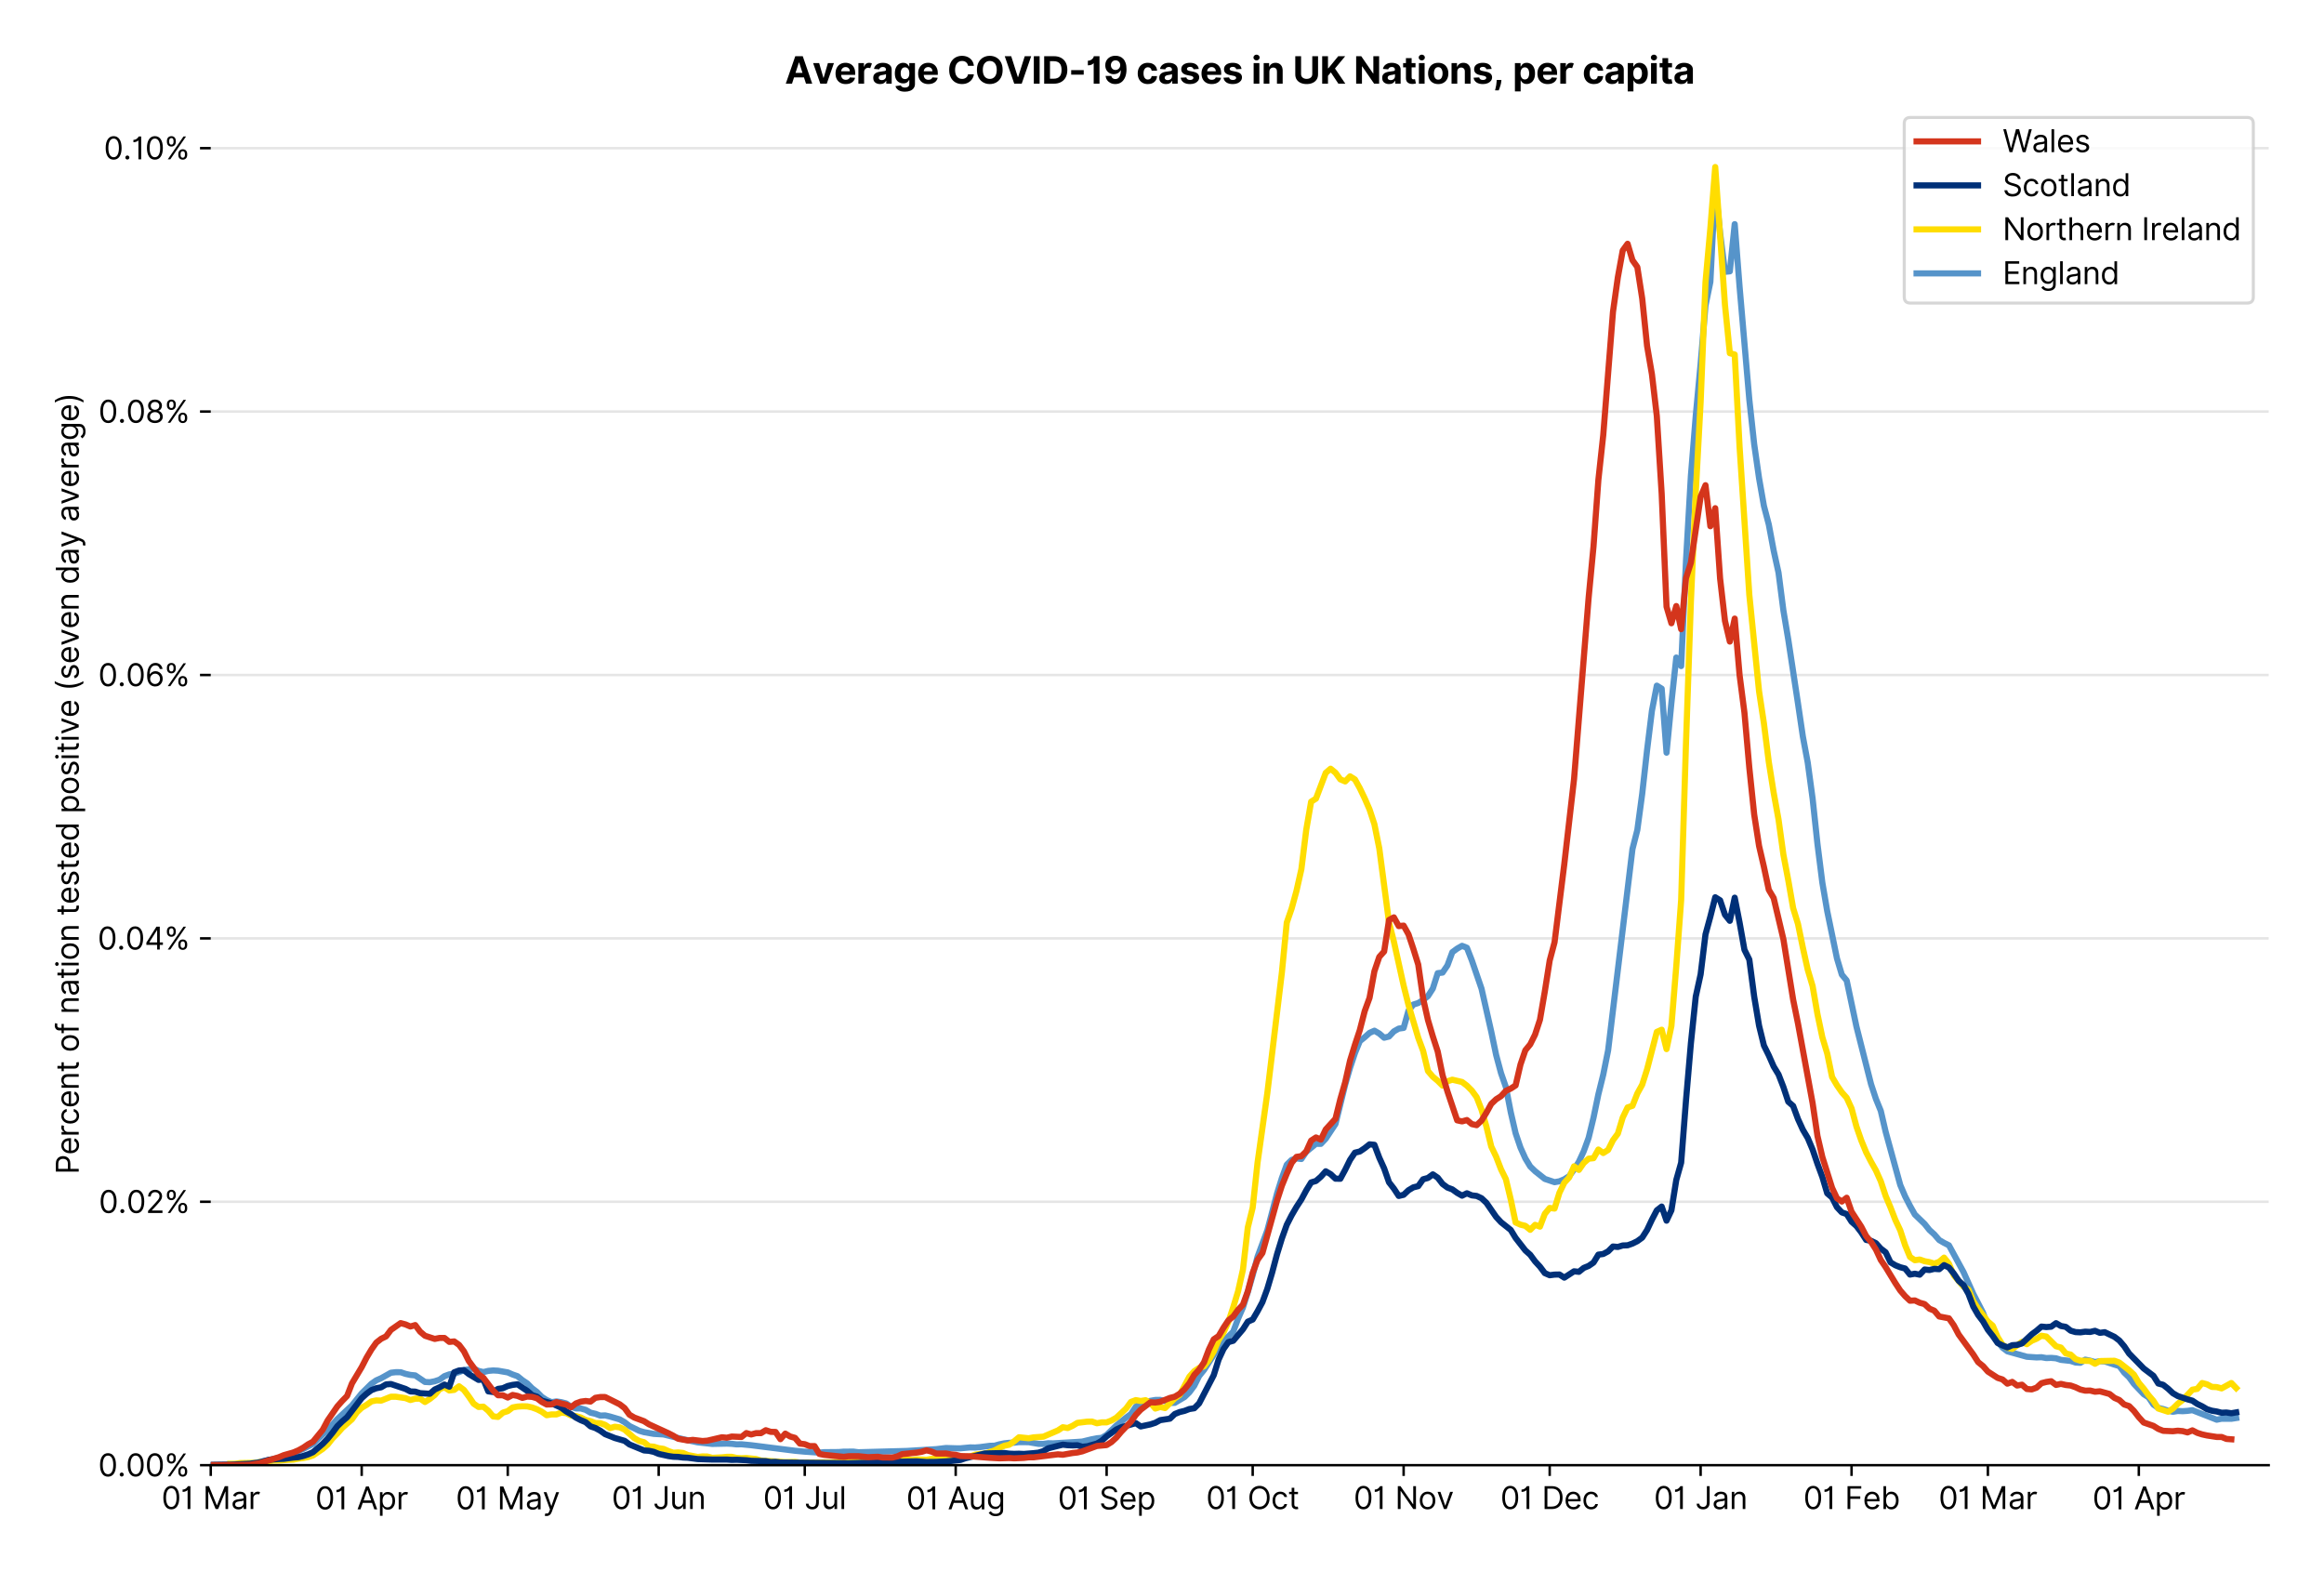 <?xml version="1.0" encoding="utf-8" standalone="no"?>
<!DOCTYPE svg PUBLIC "-//W3C//DTD SVG 1.1//EN"
  "http://www.w3.org/Graphics/SVG/1.1/DTD/svg11.dtd">
<svg version="1.1" viewBox="0 0 756.175 511.276" xmlns="http://www.w3.org/2000/svg" xmlns:xlink="http://www.w3.org/1999/xlink">
 <defs>
  <style type="text/css">*{stroke-linecap:butt;stroke-linejoin:round;}</style>
 </defs>
 <g id="figure_1">
  <g id="patch_1">
   <path d="M 0 511.276 
L 756.175 511.276 
L 756.175 0 
L 0 0 
z
" style="fill:#ffffff;"/>
  </g>
  <g id="axes_1">
   <g id="patch_2">
    <path d="M 68.575 476.745 
L 738.175 476.745 
L 738.175 33.225 
L 68.575 33.225 
z
" style="fill:#ffffff;"/>
   </g>
   <g id="matplotlib.axis_1">
    <g id="xtick_1">
     <g id="line2d_1">
      <defs>
       <path d="M 0 0 
L 0 3.5 
" id="m5e8560b2be" style="stroke:#000000;stroke-width:0.8;"/>
      </defs>
      <g>
       <use style="stroke:#000000;stroke-width:0.8;" x="68.575" xlink:href="#m5e8560b2be" y="476.745"/>
      </g>
     </g>
     <g id="text_1">
      <!-- 01 Mar -->
      <g transform="translate(52.538 491.018)scale(0.1 -0.1)">
       <defs>
        <path d="M 2000 -64 
Q 1230 -64 806 561 
Q 382 1186 382 2327 
Q 382 3459 809 4088 
Q 1236 4718 2000 4718 
Q 2764 4718 3191 4088 
Q 3618 3459 3618 2327 
Q 3618 1186 3194 561 
Q 2771 -64 2000 -64 
z
M 2000 436 
Q 2509 436 2791 927 
Q 3073 1418 3073 2327 
Q 3073 3234 2789 3730 
Q 2505 4227 2000 4227 
Q 1496 4227 1211 3730 
Q 927 3234 927 2327 
Q 927 1418 1210 927 
Q 1493 436 2000 436 
z
" id="Inter-Regular-30" transform="scale(0.016)"/>
        <path d="M 1973 4655 
L 1973 0 
L 1409 0 
L 1409 3836 
L 1373 3836 
Q 1341 3773 1209 3692 
Q 1077 3611 868 3551 
Q 659 3491 391 3491 
L 391 3964 
Q 661 3964 859 4061 
Q 1057 4159 1190 4291 
Q 1323 4423 1392 4529 
Q 1461 4636 1473 4655 
L 1973 4655 
z
" id="Inter-Regular-31" transform="scale(0.016)"/>
        <path id="Inter-Regular-20" transform="scale(0.016)"/>
        <path d="M 564 4655 
L 1236 4655 
L 2818 791 
L 2873 791 
L 4455 4655 
L 5127 4655 
L 5127 0 
L 4600 0 
L 4600 3536 
L 4555 3536 
L 3100 0 
L 2591 0 
L 1136 3536 
L 1091 3536 
L 1091 0 
L 564 0 
L 564 4655 
z
" id="Inter-Regular-4d" transform="scale(0.016)"/>
        <path d="M 1518 -82 
Q 1186 -82 916 44 
Q 646 170 486 410 
Q 327 650 327 991 
Q 327 1291 445 1478 
Q 564 1666 761 1773 
Q 959 1880 1199 1933 
Q 1439 1986 1682 2018 
Q 2000 2059 2199 2080 
Q 2398 2102 2490 2154 
Q 2582 2207 2582 2336 
L 2582 2355 
Q 2582 2691 2399 2877 
Q 2216 3064 1846 3064 
Q 1461 3064 1243 2895 
Q 1025 2727 936 2536 
L 427 2718 
Q 564 3036 792 3214 
Q 1021 3393 1292 3464 
Q 1564 3536 1827 3536 
Q 1996 3536 2215 3496 
Q 2434 3457 2640 3334 
Q 2846 3211 2982 2963 
Q 3118 2716 3118 2300 
L 3118 0 
L 2582 0 
L 2582 473 
L 2555 473 
Q 2500 359 2373 229 
Q 2246 100 2034 9 
Q 1823 -82 1518 -82 
z
M 1600 400 
Q 1918 400 2137 525 
Q 2357 650 2469 847 
Q 2582 1045 2582 1264 
L 2582 1755 
Q 2548 1714 2433 1681 
Q 2318 1648 2169 1624 
Q 2021 1600 1881 1583 
Q 1741 1566 1655 1555 
Q 1446 1527 1265 1467 
Q 1084 1407 974 1287 
Q 864 1168 864 964 
Q 864 684 1072 542 
Q 1280 400 1600 400 
z
" id="Inter-Regular-61" transform="scale(0.016)"/>
        <path d="M 491 0 
L 491 3491 
L 1009 3491 
L 1009 2964 
L 1046 2964 
Q 1139 3223 1389 3384 
Q 1639 3545 1955 3545 
Q 2100 3545 2209 3511 
Q 2318 3477 2400 3418 
L 2218 2964 
Q 2161 2993 2085 3010 
Q 2009 3027 1909 3027 
Q 1527 3027 1277 2794 
Q 1027 2561 1027 2209 
L 1027 0 
L 491 0 
z
" id="Inter-Regular-72" transform="scale(0.016)"/>
       </defs>
       <use xlink:href="#Inter-Regular-30"/>
       <use x="62.5" xlink:href="#Inter-Regular-31"/>
       <use x="106.676" xlink:href="#Inter-Regular-20"/>
       <use x="134.801" xlink:href="#Inter-Regular-4d"/>
       <use x="225.994" xlink:href="#Inter-Regular-61"/>
       <use x="282.386" xlink:href="#Inter-Regular-72"/>
      </g>
     </g>
    </g>
    <g id="xtick_2">
     <g id="line2d_2">
      <g>
       <use style="stroke:#000000;stroke-width:0.8;" x="117.686" xlink:href="#m5e8560b2be" y="476.745"/>
      </g>
     </g>
     <g id="text_2">
      <!-- 01 Apr -->
      <g transform="translate(102.6 491.117)scale(0.1 -0.1)">
       <defs>
        <path d="M 755 0 
L 164 0 
L 1873 4655 
L 2455 4655 
L 4164 0 
L 3573 0 
L 3105 1318 
L 1223 1318 
L 755 0 
z
M 1400 1818 
L 2927 1818 
L 2182 3918 
L 2146 3918 
L 1400 1818 
z
" id="Inter-Regular-41" transform="scale(0.016)"/>
        <path d="M 491 -1309 
L 491 3491 
L 1009 3491 
L 1009 2936 
L 1073 2936 
Q 1132 3027 1237 3169 
Q 1343 3311 1542 3423 
Q 1741 3536 2082 3536 
Q 2523 3536 2859 3315 
Q 3196 3095 3384 2690 
Q 3573 2286 3573 1736 
Q 3573 1182 3384 776 
Q 3196 370 2861 148 
Q 2527 -73 2091 -73 
Q 1755 -73 1552 39 
Q 1350 152 1241 296 
Q 1132 441 1073 536 
L 1027 536 
L 1027 -1309 
L 491 -1309 
z
M 1018 1745 
Q 1018 1152 1276 780 
Q 1534 409 2018 409 
Q 2355 409 2581 587 
Q 2807 766 2921 1069 
Q 3036 1373 3036 1745 
Q 3036 2114 2923 2410 
Q 2811 2707 2585 2881 
Q 2359 3055 2018 3055 
Q 1527 3055 1272 2693 
Q 1018 2332 1018 1745 
z
" id="Inter-Regular-70" transform="scale(0.016)"/>
       </defs>
       <use xlink:href="#Inter-Regular-30"/>
       <use x="62.5" xlink:href="#Inter-Regular-31"/>
       <use x="106.676" xlink:href="#Inter-Regular-20"/>
       <use x="134.801" xlink:href="#Inter-Regular-41"/>
       <use x="202.415" xlink:href="#Inter-Regular-70"/>
       <use x="263.352" xlink:href="#Inter-Regular-72"/>
      </g>
     </g>
    </g>
    <g id="xtick_3">
     <g id="line2d_3">
      <g>
       <use style="stroke:#000000;stroke-width:0.8;" x="165.212" xlink:href="#m5e8560b2be" y="476.745"/>
      </g>
     </g>
     <g id="text_3">
      <!-- 01 May -->
      <g transform="translate(148.309 491.117)scale(0.1 -0.1)">
       <defs>
        <path d="M 818 -1355 
Q 682 -1355 575 -1333 
Q 468 -1311 427 -1291 
L 564 -818 
Q 857 -893 1053 -814 
Q 1250 -736 1391 -345 
L 1509 -18 
L 218 3491 
L 800 3491 
L 1764 709 
L 1800 709 
L 2764 3491 
L 3346 3491 
L 1846 -564 
Q 1550 -1355 818 -1355 
z
" id="Inter-Regular-79" transform="scale(0.016)"/>
       </defs>
       <use xlink:href="#Inter-Regular-30"/>
       <use x="62.5" xlink:href="#Inter-Regular-31"/>
       <use x="106.676" xlink:href="#Inter-Regular-20"/>
       <use x="134.801" xlink:href="#Inter-Regular-4d"/>
       <use x="225.994" xlink:href="#Inter-Regular-61"/>
       <use x="282.386" xlink:href="#Inter-Regular-79"/>
      </g>
     </g>
    </g>
    <g id="xtick_4">
     <g id="line2d_4">
      <g>
       <use style="stroke:#000000;stroke-width:0.8;" x="214.322" xlink:href="#m5e8560b2be" y="476.745"/>
      </g>
     </g>
     <g id="text_4">
      <!-- 01 Jun -->
      <g transform="translate(199.038 491.018)scale(0.1 -0.1)">
       <defs>
        <path d="M 2346 4655 
L 2909 4655 
L 2909 1327 
Q 2909 657 2549 296 
Q 2189 -64 1582 -64 
Q 1200 -64 902 76 
Q 605 216 434 475 
Q 264 734 264 1091 
L 818 1091 
Q 818 795 1034 615 
Q 1250 436 1582 436 
Q 1948 436 2147 664 
Q 2346 893 2346 1327 
L 2346 4655 
z
" id="Inter-Regular-4a" transform="scale(0.016)"/>
        <path d="M 2691 1427 
L 2691 3491 
L 3227 3491 
L 3227 0 
L 2691 0 
L 2691 591 
L 2655 591 
Q 2532 325 2273 140 
Q 2014 -45 1618 -45 
Q 1127 -45 809 280 
Q 491 605 491 1273 
L 491 3491 
L 1027 3491 
L 1027 1309 
Q 1027 927 1242 700 
Q 1457 473 1791 473 
Q 1991 473 2199 575 
Q 2407 677 2549 888 
Q 2691 1100 2691 1427 
z
" id="Inter-Regular-75" transform="scale(0.016)"/>
        <path d="M 1027 2100 
L 1027 0 
L 491 0 
L 491 3491 
L 1009 3491 
L 1009 2945 
L 1055 2945 
Q 1177 3211 1427 3373 
Q 1677 3536 2073 3536 
Q 2602 3536 2928 3211 
Q 3255 2886 3255 2218 
L 3255 0 
L 2718 0 
L 2718 2182 
Q 2718 2593 2504 2824 
Q 2291 3055 1918 3055 
Q 1534 3055 1280 2806 
Q 1027 2557 1027 2100 
z
" id="Inter-Regular-6e" transform="scale(0.016)"/>
       </defs>
       <use xlink:href="#Inter-Regular-30"/>
       <use x="62.5" xlink:href="#Inter-Regular-31"/>
       <use x="106.676" xlink:href="#Inter-Regular-20"/>
       <use x="134.801" xlink:href="#Inter-Regular-4a"/>
       <use x="189.063" xlink:href="#Inter-Regular-75"/>
       <use x="247.159" xlink:href="#Inter-Regular-6e"/>
      </g>
     </g>
    </g>
    <g id="xtick_5">
     <g id="line2d_5">
      <g>
       <use style="stroke:#000000;stroke-width:0.8;" x="261.849" xlink:href="#m5e8560b2be" y="476.745"/>
      </g>
     </g>
     <g id="text_5">
      <!-- 01 Jul -->
      <g transform="translate(248.305 491.018)scale(0.1 -0.1)">
       <defs>
        <path d="M 1027 4655 
L 1027 0 
L 491 0 
L 491 4655 
L 1027 4655 
z
" id="Inter-Regular-6c" transform="scale(0.016)"/>
       </defs>
       <use xlink:href="#Inter-Regular-30"/>
       <use x="62.5" xlink:href="#Inter-Regular-31"/>
       <use x="106.676" xlink:href="#Inter-Regular-20"/>
       <use x="134.801" xlink:href="#Inter-Regular-4a"/>
       <use x="189.063" xlink:href="#Inter-Regular-75"/>
       <use x="247.159" xlink:href="#Inter-Regular-6c"/>
      </g>
     </g>
    </g>
    <g id="xtick_6">
     <g id="line2d_6">
      <g>
       <use style="stroke:#000000;stroke-width:0.8;" x="310.959" xlink:href="#m5e8560b2be" y="476.745"/>
      </g>
     </g>
     <g id="text_6">
      <!-- 01 Aug -->
      <g transform="translate(294.887 491.117)scale(0.1 -0.1)">
       <defs>
        <path d="M 1900 -1382 
Q 1316 -1382 976 -1169 
Q 636 -957 473 -682 
L 900 -382 
Q 973 -477 1084 -601 
Q 1196 -725 1390 -817 
Q 1584 -909 1900 -909 
Q 2323 -909 2598 -704 
Q 2873 -500 2873 -64 
L 2873 645 
L 2827 645 
Q 2768 550 2660 410 
Q 2552 270 2351 162 
Q 2150 55 1809 55 
Q 1386 55 1051 255 
Q 716 455 521 836 
Q 327 1218 327 1764 
Q 327 2300 516 2699 
Q 705 3098 1041 3317 
Q 1377 3536 1818 3536 
Q 2159 3536 2360 3423 
Q 2561 3311 2669 3169 
Q 2777 3027 2836 2936 
L 2891 2936 
L 2891 3491 
L 3409 3491 
L 3409 -100 
Q 3409 -550 3205 -833 
Q 3002 -1116 2660 -1249 
Q 2318 -1382 1900 -1382 
z
M 1882 536 
Q 2366 536 2624 864 
Q 2882 1193 2882 1773 
Q 2882 2339 2627 2697 
Q 2373 3055 1882 3055 
Q 1541 3055 1315 2882 
Q 1089 2709 976 2418 
Q 864 2127 864 1773 
Q 864 1227 1120 881 
Q 1377 536 1882 536 
z
" id="Inter-Regular-67" transform="scale(0.016)"/>
       </defs>
       <use xlink:href="#Inter-Regular-30"/>
       <use x="62.5" xlink:href="#Inter-Regular-31"/>
       <use x="106.676" xlink:href="#Inter-Regular-20"/>
       <use x="134.801" xlink:href="#Inter-Regular-41"/>
       <use x="202.415" xlink:href="#Inter-Regular-75"/>
       <use x="260.511" xlink:href="#Inter-Regular-67"/>
      </g>
     </g>
    </g>
    <g id="xtick_7">
     <g id="line2d_7">
      <g>
       <use style="stroke:#000000;stroke-width:0.8;" x="360.07" xlink:href="#m5e8560b2be" y="476.745"/>
      </g>
     </g>
     <g id="text_7">
      <!-- 01 Sep -->
      <g transform="translate(344.182 491.117)scale(0.1 -0.1)">
       <defs>
        <path d="M 3109 3491 
Q 3068 3836 2777 4027 
Q 2486 4218 2064 4218 
Q 1600 4218 1318 3999 
Q 1036 3780 1036 3445 
Q 1036 3195 1189 3042 
Q 1343 2889 1553 2803 
Q 1764 2718 1936 2673 
L 2409 2545 
Q 2591 2498 2815 2414 
Q 3039 2330 3244 2185 
Q 3450 2041 3584 1816 
Q 3718 1591 3718 1264 
Q 3718 886 3521 581 
Q 3325 277 2949 97 
Q 2573 -82 2036 -82 
Q 1286 -82 845 272 
Q 405 627 364 1200 
L 946 1200 
Q 968 936 1124 764 
Q 1280 593 1519 510 
Q 1759 427 2036 427 
Q 2359 427 2616 533 
Q 2873 639 3023 828 
Q 3173 1018 3173 1273 
Q 3173 1505 3043 1650 
Q 2914 1795 2702 1886 
Q 2491 1977 2246 2045 
L 1673 2209 
Q 1127 2366 809 2657 
Q 491 2948 491 3418 
Q 491 3809 703 4101 
Q 916 4393 1276 4555 
Q 1636 4718 2082 4718 
Q 2532 4718 2882 4558 
Q 3232 4398 3437 4120 
Q 3643 3843 3655 3491 
L 3109 3491 
z
" id="Inter-Regular-53" transform="scale(0.016)"/>
        <path d="M 1955 -73 
Q 1450 -73 1085 151 
Q 721 375 524 778 
Q 327 1182 327 1718 
Q 327 2255 524 2665 
Q 721 3075 1074 3305 
Q 1427 3536 1900 3536 
Q 2173 3536 2439 3445 
Q 2705 3355 2923 3151 
Q 3141 2948 3270 2614 
Q 3400 2280 3400 1791 
L 3400 1564 
L 866 1564 
Q 884 1005 1183 707 
Q 1482 409 1955 409 
Q 2271 409 2498 545 
Q 2725 682 2827 955 
L 3346 809 
Q 3223 414 2854 170 
Q 2486 -73 1955 -73 
z
M 866 2027 
L 2855 2027 
Q 2855 2470 2595 2762 
Q 2336 3055 1900 3055 
Q 1593 3055 1368 2911 
Q 1143 2768 1013 2533 
Q 884 2298 866 2027 
z
" id="Inter-Regular-65" transform="scale(0.016)"/>
       </defs>
       <use xlink:href="#Inter-Regular-30"/>
       <use x="62.5" xlink:href="#Inter-Regular-31"/>
       <use x="106.676" xlink:href="#Inter-Regular-20"/>
       <use x="134.801" xlink:href="#Inter-Regular-53"/>
       <use x="198.58" xlink:href="#Inter-Regular-65"/>
       <use x="256.818" xlink:href="#Inter-Regular-70"/>
      </g>
     </g>
    </g>
    <g id="xtick_8">
     <g id="line2d_8">
      <g>
       <use style="stroke:#000000;stroke-width:0.8;" x="407.596" xlink:href="#m5e8560b2be" y="476.745"/>
      </g>
     </g>
     <g id="text_8">
      <!-- 01 Oct -->
      <g transform="translate(392.44 491.018)scale(0.1 -0.1)">
       <defs>
        <path d="M 4491 2327 
Q 4491 1591 4225 1054 
Q 3959 518 3495 227 
Q 3032 -64 2436 -64 
Q 1841 -64 1377 227 
Q 914 518 648 1054 
Q 382 1591 382 2327 
Q 382 3064 648 3600 
Q 914 4136 1377 4427 
Q 1841 4718 2436 4718 
Q 3032 4718 3495 4427 
Q 3959 4136 4225 3600 
Q 4491 3064 4491 2327 
z
M 3946 2327 
Q 3946 2932 3744 3348 
Q 3543 3764 3201 3977 
Q 2859 4191 2436 4191 
Q 2014 4191 1672 3977 
Q 1330 3764 1128 3348 
Q 927 2932 927 2327 
Q 927 1723 1128 1307 
Q 1330 891 1672 677 
Q 2014 464 2436 464 
Q 2859 464 3201 677 
Q 3543 891 3744 1307 
Q 3946 1723 3946 2327 
z
" id="Inter-Regular-4f" transform="scale(0.016)"/>
        <path d="M 1909 -73 
Q 1418 -73 1063 159 
Q 709 391 518 798 
Q 327 1205 327 1727 
Q 327 2259 524 2667 
Q 721 3075 1074 3305 
Q 1427 3536 1900 3536 
Q 2268 3536 2563 3400 
Q 2859 3264 3047 3018 
Q 3236 2773 3282 2445 
L 2746 2445 
Q 2684 2684 2474 2869 
Q 2264 3055 1909 3055 
Q 1439 3055 1151 2697 
Q 864 2339 864 1745 
Q 864 1139 1148 774 
Q 1432 409 1909 409 
Q 2223 409 2447 570 
Q 2671 732 2746 1018 
L 3282 1018 
Q 3236 709 3058 462 
Q 2880 216 2588 71 
Q 2296 -73 1909 -73 
z
" id="Inter-Regular-63" transform="scale(0.016)"/>
        <path d="M 2009 3491 
L 2009 3036 
L 1264 3036 
L 1264 1000 
Q 1264 773 1331 660 
Q 1398 548 1503 510 
Q 1609 473 1727 473 
Q 1816 473 1873 483 
Q 1930 493 1964 500 
L 2073 18 
Q 2018 -2 1920 -23 
Q 1823 -45 1673 -45 
Q 1446 -45 1228 52 
Q 1011 150 869 350 
Q 727 550 727 855 
L 727 3036 
L 200 3036 
L 200 3491 
L 727 3491 
L 727 4327 
L 1264 4327 
L 1264 3491 
L 2009 3491 
z
" id="Inter-Regular-74" transform="scale(0.016)"/>
       </defs>
       <use xlink:href="#Inter-Regular-30"/>
       <use x="62.5" xlink:href="#Inter-Regular-31"/>
       <use x="106.676" xlink:href="#Inter-Regular-20"/>
       <use x="134.801" xlink:href="#Inter-Regular-4f"/>
       <use x="210.938" xlink:href="#Inter-Regular-63"/>
       <use x="266.761" xlink:href="#Inter-Regular-74"/>
      </g>
     </g>
    </g>
    <g id="xtick_9">
     <g id="line2d_9">
      <g>
       <use style="stroke:#000000;stroke-width:0.8;" x="456.707" xlink:href="#m5e8560b2be" y="476.745"/>
      </g>
     </g>
     <g id="text_9">
      <!-- 01 Nov -->
      <g transform="translate(440.436 491.018)scale(0.1 -0.1)">
       <defs>
        <path d="M 4255 4655 
L 4255 0 
L 3709 0 
L 1173 3655 
L 1127 3655 
L 1127 0 
L 564 0 
L 564 4655 
L 1109 4655 
L 3655 991 
L 3700 991 
L 3700 4655 
L 4255 4655 
z
" id="Inter-Regular-4e" transform="scale(0.016)"/>
        <path d="M 1909 -73 
Q 1436 -73 1080 152 
Q 725 377 526 781 
Q 327 1186 327 1727 
Q 327 2273 526 2679 
Q 725 3086 1080 3311 
Q 1436 3536 1909 3536 
Q 2382 3536 2737 3311 
Q 3093 3086 3292 2679 
Q 3491 2273 3491 1727 
Q 3491 1186 3292 781 
Q 3093 377 2737 152 
Q 2382 -73 1909 -73 
z
M 1909 409 
Q 2268 409 2500 593 
Q 2732 777 2843 1077 
Q 2955 1377 2955 1727 
Q 2955 2077 2843 2379 
Q 2732 2682 2500 2868 
Q 2268 3055 1909 3055 
Q 1550 3055 1318 2868 
Q 1086 2682 975 2379 
Q 864 2077 864 1727 
Q 864 1377 975 1077 
Q 1086 777 1318 593 
Q 1550 409 1909 409 
z
" id="Inter-Regular-6f" transform="scale(0.016)"/>
        <path d="M 3346 3491 
L 2055 0 
L 1509 0 
L 218 3491 
L 800 3491 
L 1764 709 
L 1800 709 
L 2764 3491 
L 3346 3491 
z
" id="Inter-Regular-76" transform="scale(0.016)"/>
       </defs>
       <use xlink:href="#Inter-Regular-30"/>
       <use x="62.5" xlink:href="#Inter-Regular-31"/>
       <use x="106.676" xlink:href="#Inter-Regular-20"/>
       <use x="134.801" xlink:href="#Inter-Regular-4e"/>
       <use x="210.085" xlink:href="#Inter-Regular-6f"/>
       <use x="269.744" xlink:href="#Inter-Regular-76"/>
      </g>
     </g>
    </g>
    <g id="xtick_10">
     <g id="line2d_10">
      <g>
       <use style="stroke:#000000;stroke-width:0.8;" x="504.233" xlink:href="#m5e8560b2be" y="476.745"/>
      </g>
     </g>
     <g id="text_10">
      <!-- 01 Dec -->
      <g transform="translate(488.196 491.018)scale(0.1 -0.1)">
       <defs>
        <path d="M 2000 0 
L 564 0 
L 564 4655 
L 2064 4655 
Q 2741 4655 3223 4376 
Q 3705 4098 3961 3578 
Q 4218 3059 4218 2336 
Q 4218 1609 3959 1085 
Q 3700 561 3204 280 
Q 2709 0 2000 0 
z
M 1127 500 
L 1964 500 
Q 2830 500 3251 992 
Q 3673 1484 3673 2336 
Q 3673 3182 3259 3668 
Q 2846 4155 2027 4155 
L 1127 4155 
L 1127 500 
z
" id="Inter-Regular-44" transform="scale(0.016)"/>
       </defs>
       <use xlink:href="#Inter-Regular-30"/>
       <use x="62.5" xlink:href="#Inter-Regular-31"/>
       <use x="106.676" xlink:href="#Inter-Regular-20"/>
       <use x="134.801" xlink:href="#Inter-Regular-44"/>
       <use x="206.676" xlink:href="#Inter-Regular-65"/>
       <use x="264.915" xlink:href="#Inter-Regular-63"/>
      </g>
     </g>
    </g>
    <g id="xtick_11">
     <g id="line2d_11">
      <g>
       <use style="stroke:#000000;stroke-width:0.8;" x="553.343" xlink:href="#m5e8560b2be" y="476.745"/>
      </g>
     </g>
     <g id="text_11">
      <!-- 01 Jan -->
      <g transform="translate(538.144 491.018)scale(0.1 -0.1)">
       <use xlink:href="#Inter-Regular-30"/>
       <use x="62.5" xlink:href="#Inter-Regular-31"/>
       <use x="106.676" xlink:href="#Inter-Regular-20"/>
       <use x="134.801" xlink:href="#Inter-Regular-4a"/>
       <use x="189.063" xlink:href="#Inter-Regular-61"/>
       <use x="245.455" xlink:href="#Inter-Regular-6e"/>
      </g>
     </g>
    </g>
    <g id="xtick_12">
     <g id="line2d_12">
      <g>
       <use style="stroke:#000000;stroke-width:0.8;" x="602.454" xlink:href="#m5e8560b2be" y="476.745"/>
      </g>
     </g>
     <g id="text_12">
      <!-- 01 Feb -->
      <g transform="translate(586.765 491.018)scale(0.1 -0.1)">
       <defs>
        <path d="M 564 0 
L 564 4655 
L 3355 4655 
L 3355 4155 
L 1127 4155 
L 1127 2582 
L 3146 2582 
L 3146 2082 
L 1127 2082 
L 1127 0 
L 564 0 
z
" id="Inter-Regular-46" transform="scale(0.016)"/>
        <path d="M 564 0 
L 564 4655 
L 1100 4655 
L 1100 2936 
L 1146 2936 
Q 1205 3027 1310 3169 
Q 1416 3311 1615 3423 
Q 1814 3536 2155 3536 
Q 2596 3536 2932 3315 
Q 3268 3095 3457 2690 
Q 3646 2286 3646 1736 
Q 3646 1182 3457 776 
Q 3268 370 2934 148 
Q 2600 -73 2164 -73 
Q 1827 -73 1625 39 
Q 1423 152 1314 296 
Q 1205 441 1146 536 
L 1082 536 
L 1082 0 
L 564 0 
z
M 1091 1745 
Q 1091 1152 1349 780 
Q 1607 409 2091 409 
Q 2427 409 2653 587 
Q 2880 766 2994 1069 
Q 3109 1373 3109 1745 
Q 3109 2114 2996 2410 
Q 2884 2707 2658 2881 
Q 2432 3055 2091 3055 
Q 1600 3055 1345 2693 
Q 1091 2332 1091 1745 
z
" id="Inter-Regular-62" transform="scale(0.016)"/>
       </defs>
       <use xlink:href="#Inter-Regular-30"/>
       <use x="62.5" xlink:href="#Inter-Regular-31"/>
       <use x="106.676" xlink:href="#Inter-Regular-20"/>
       <use x="134.801" xlink:href="#Inter-Regular-46"/>
       <use x="193.466" xlink:href="#Inter-Regular-65"/>
       <use x="251.705" xlink:href="#Inter-Regular-62"/>
      </g>
     </g>
    </g>
    <g id="xtick_13">
     <g id="line2d_13">
      <g>
       <use style="stroke:#000000;stroke-width:0.8;" x="646.812" xlink:href="#m5e8560b2be" y="476.745"/>
      </g>
     </g>
     <g id="text_13">
      <!-- 01 Mar -->
      <g transform="translate(630.775 491.018)scale(0.1 -0.1)">
       <use xlink:href="#Inter-Regular-30"/>
       <use x="62.5" xlink:href="#Inter-Regular-31"/>
       <use x="106.676" xlink:href="#Inter-Regular-20"/>
       <use x="134.801" xlink:href="#Inter-Regular-4d"/>
       <use x="225.994" xlink:href="#Inter-Regular-61"/>
       <use x="282.386" xlink:href="#Inter-Regular-72"/>
      </g>
     </g>
    </g>
    <g id="xtick_14">
     <g id="line2d_14">
      <g>
       <use style="stroke:#000000;stroke-width:0.8;" x="695.922" xlink:href="#m5e8560b2be" y="476.745"/>
      </g>
     </g>
     <g id="text_14">
      <!-- 01 Apr -->
      <g transform="translate(680.837 491.117)scale(0.1 -0.1)">
       <use xlink:href="#Inter-Regular-30"/>
       <use x="62.5" xlink:href="#Inter-Regular-31"/>
       <use x="106.676" xlink:href="#Inter-Regular-20"/>
       <use x="134.801" xlink:href="#Inter-Regular-41"/>
       <use x="202.415" xlink:href="#Inter-Regular-70"/>
       <use x="263.352" xlink:href="#Inter-Regular-72"/>
      </g>
     </g>
    </g>
   </g>
   <g id="matplotlib.axis_2">
    <g id="ytick_1">
     <g id="line2d_15">
      <path clip-path="url(#p0a720f5308)" d="M 68.575 476.745 
L 738.175 476.745 
" style="fill:none;stroke:#e5e5e5;stroke-linecap:square;stroke-width:0.8;"/>
     </g>
     <g id="line2d_16">
      <defs>
       <path d="M 0 0 
L -3.5 0 
" id="m40ec05735f" style="stroke:#000000;stroke-width:0.8;"/>
      </defs>
      <g>
       <use style="stroke:#000000;stroke-width:0.8;" x="68.575" xlink:href="#m40ec05735f" y="476.745"/>
      </g>
     </g>
     <g id="text_15">
      <!-- 0.00% -->
      <g transform="translate(31.944 480.382)scale(0.1 -0.1)">
       <defs>
        <path d="M 882 -36 
Q 714 -36 593 84 
Q 473 205 473 373 
Q 473 541 593 661 
Q 714 782 882 782 
Q 1050 782 1170 661 
Q 1291 541 1291 373 
Q 1291 205 1170 84 
Q 1050 -36 882 -36 
z
" id="Inter-Regular-2e" transform="scale(0.016)"/>
        <path d="M 2855 873 
L 2855 1118 
Q 2855 1373 2960 1585 
Q 3066 1798 3269 1926 
Q 3473 2055 3764 2055 
Q 4059 2055 4259 1926 
Q 4459 1798 4561 1585 
Q 4664 1373 4664 1118 
L 4664 873 
Q 4664 618 4560 405 
Q 4457 193 4256 64 
Q 4055 -64 3764 -64 
Q 3468 -64 3266 64 
Q 3064 193 2959 405 
Q 2855 618 2855 873 
z
M 536 3536 
L 536 3782 
Q 536 4036 642 4248 
Q 748 4461 951 4589 
Q 1155 4718 1446 4718 
Q 1741 4718 1941 4589 
Q 2141 4461 2243 4248 
Q 2346 4036 2346 3782 
L 2346 3536 
Q 2346 3282 2242 3069 
Q 2139 2857 1937 2728 
Q 1736 2600 1446 2600 
Q 1150 2600 948 2728 
Q 746 2857 641 3069 
Q 536 3282 536 3536 
z
M 709 0 
L 3909 4655 
L 4427 4655 
L 1227 0 
L 709 0 
z
M 3318 1118 
L 3318 873 
Q 3318 661 3418 494 
Q 3518 327 3764 327 
Q 4002 327 4101 494 
Q 4200 661 4200 873 
L 4200 1118 
Q 4200 1330 4104 1497 
Q 4009 1664 3764 1664 
Q 3525 1664 3421 1497 
Q 3318 1330 3318 1118 
z
M 1000 3782 
L 1000 3536 
Q 1000 3325 1100 3158 
Q 1200 2991 1446 2991 
Q 1684 2991 1783 3158 
Q 1882 3325 1882 3536 
L 1882 3782 
Q 1882 3993 1786 4160 
Q 1691 4327 1446 4327 
Q 1207 4327 1103 4160 
Q 1000 3993 1000 3782 
z
" id="Inter-Regular-25" transform="scale(0.016)"/>
       </defs>
       <use xlink:href="#Inter-Regular-30"/>
       <use x="62.5" xlink:href="#Inter-Regular-2e"/>
       <use x="90.057" xlink:href="#Inter-Regular-30"/>
       <use x="152.557" xlink:href="#Inter-Regular-30"/>
       <use x="215.057" xlink:href="#Inter-Regular-25"/>
      </g>
     </g>
    </g>
    <g id="ytick_2">
     <g id="line2d_17">
      <path clip-path="url(#p0a720f5308)" d="M 68.575 391.039 
L 738.175 391.039 
" style="fill:none;stroke:#e5e5e5;stroke-linecap:square;stroke-width:0.8;"/>
     </g>
     <g id="line2d_18">
      <g>
       <use style="stroke:#000000;stroke-width:0.8;" x="68.575" xlink:href="#m40ec05735f" y="391.039"/>
      </g>
     </g>
     <g id="text_16">
      <!-- 0.02% -->
      <g transform="translate(32.142 394.675)scale(0.1 -0.1)">
       <defs>
        <path d="M 482 0 
L 482 409 
L 2018 2091 
Q 2289 2386 2464 2605 
Q 2639 2825 2724 3019 
Q 2809 3214 2809 3427 
Q 2809 3795 2553 4011 
Q 2298 4227 1918 4227 
Q 1514 4227 1275 3985 
Q 1036 3743 1036 3345 
L 500 3345 
Q 500 3755 688 4064 
Q 877 4373 1203 4545 
Q 1530 4718 1936 4718 
Q 2346 4718 2661 4545 
Q 2977 4373 3156 4079 
Q 3336 3786 3336 3427 
Q 3336 3170 3244 2926 
Q 3152 2682 2926 2383 
Q 2700 2084 2300 1655 
L 1255 536 
L 1255 500 
L 3418 500 
L 3418 0 
L 482 0 
z
" id="Inter-Regular-32" transform="scale(0.016)"/>
       </defs>
       <use xlink:href="#Inter-Regular-30"/>
       <use x="62.5" xlink:href="#Inter-Regular-2e"/>
       <use x="90.057" xlink:href="#Inter-Regular-30"/>
       <use x="152.557" xlink:href="#Inter-Regular-32"/>
       <use x="213.068" xlink:href="#Inter-Regular-25"/>
      </g>
     </g>
    </g>
    <g id="ytick_3">
     <g id="line2d_19">
      <path clip-path="url(#p0a720f5308)" d="M 68.575 305.332 
L 738.175 305.332 
" style="fill:none;stroke:#e5e5e5;stroke-linecap:square;stroke-width:0.8;"/>
     </g>
     <g id="line2d_20">
      <g>
       <use style="stroke:#000000;stroke-width:0.8;" x="68.575" xlink:href="#m40ec05735f" y="305.332"/>
      </g>
     </g>
     <g id="text_17">
      <!-- 0.04% -->
      <g transform="translate(31.773 308.969)scale(0.1 -0.1)">
       <defs>
        <path d="M 373 955 
L 373 1418 
L 2418 4655 
L 3100 4655 
L 3100 1455 
L 3736 1455 
L 3736 955 
L 3100 955 
L 3100 0 
L 2564 0 
L 2564 955 
L 373 955 
z
M 2564 1455 
L 2564 3936 
L 2527 3936 
L 982 1491 
L 982 1455 
L 2564 1455 
z
" id="Inter-Regular-34" transform="scale(0.016)"/>
       </defs>
       <use xlink:href="#Inter-Regular-30"/>
       <use x="62.5" xlink:href="#Inter-Regular-2e"/>
       <use x="90.057" xlink:href="#Inter-Regular-30"/>
       <use x="152.557" xlink:href="#Inter-Regular-34"/>
       <use x="216.761" xlink:href="#Inter-Regular-25"/>
      </g>
     </g>
    </g>
    <g id="ytick_4">
     <g id="line2d_21">
      <path clip-path="url(#p0a720f5308)" d="M 68.575 219.626 
L 738.175 219.626 
" style="fill:none;stroke:#e5e5e5;stroke-linecap:square;stroke-width:0.8;"/>
     </g>
     <g id="line2d_22">
      <g>
       <use style="stroke:#000000;stroke-width:0.8;" x="68.575" xlink:href="#m40ec05735f" y="219.626"/>
      </g>
     </g>
     <g id="text_18">
      <!-- 0.06% -->
      <g transform="translate(31.958 223.263)scale(0.1 -0.1)">
       <defs>
        <path d="M 2027 -64 
Q 1741 -59 1454 45 
Q 1168 150 932 399 
Q 696 648 552 1074 
Q 409 1500 409 2145 
Q 409 3386 861 4056 
Q 1314 4727 2100 4727 
Q 2686 4727 3073 4384 
Q 3461 4041 3546 3491 
L 2991 3491 
Q 2914 3811 2691 4019 
Q 2468 4227 2100 4227 
Q 1559 4227 1249 3755 
Q 939 3284 936 2427 
L 973 2427 
Q 1164 2716 1461 2880 
Q 1759 3045 2118 3045 
Q 2518 3045 2850 2846 
Q 3182 2648 3382 2299 
Q 3582 1950 3582 1500 
Q 3582 1068 3389 710 
Q 3196 352 2847 142 
Q 2498 -68 2027 -64 
z
M 2027 436 
Q 2314 436 2542 579 
Q 2771 723 2903 964 
Q 3036 1205 3036 1500 
Q 3036 1789 2908 2026 
Q 2780 2264 2556 2404 
Q 2332 2545 2046 2545 
Q 1757 2545 1525 2397 
Q 1293 2250 1157 2010 
Q 1021 1770 1018 1491 
Q 1018 1214 1149 973 
Q 1280 732 1508 584 
Q 1736 436 2027 436 
z
" id="Inter-Regular-36" transform="scale(0.016)"/>
       </defs>
       <use xlink:href="#Inter-Regular-30"/>
       <use x="62.5" xlink:href="#Inter-Regular-2e"/>
       <use x="90.057" xlink:href="#Inter-Regular-30"/>
       <use x="152.557" xlink:href="#Inter-Regular-36"/>
       <use x="214.915" xlink:href="#Inter-Regular-25"/>
      </g>
     </g>
    </g>
    <g id="ytick_5">
     <g id="line2d_23">
      <path clip-path="url(#p0a720f5308)" d="M 68.575 133.92 
L 738.175 133.92 
" style="fill:none;stroke:#e5e5e5;stroke-linecap:square;stroke-width:0.8;"/>
     </g>
     <g id="line2d_24">
      <g>
       <use style="stroke:#000000;stroke-width:0.8;" x="68.575" xlink:href="#m40ec05735f" y="133.92"/>
      </g>
     </g>
     <g id="text_19">
      <!-- 0.08% -->
      <g transform="translate(32.028 137.556)scale(0.1 -0.1)">
       <defs>
        <path d="M 1973 -64 
Q 1505 -64 1147 103 
Q 789 270 589 564 
Q 389 859 391 1236 
Q 389 1532 507 1783 
Q 625 2034 830 2203 
Q 1036 2373 1291 2418 
L 1291 2445 
Q 957 2532 759 2821 
Q 561 3111 564 3482 
Q 561 3836 743 4115 
Q 925 4395 1244 4556 
Q 1564 4718 1973 4718 
Q 2377 4718 2695 4556 
Q 3014 4395 3197 4115 
Q 3380 3836 3382 3482 
Q 3380 3111 3181 2821 
Q 2982 2532 2655 2445 
L 2655 2418 
Q 2907 2373 3109 2203 
Q 3311 2034 3431 1783 
Q 3552 1532 3555 1236 
Q 3552 859 3351 564 
Q 3150 270 2794 103 
Q 2439 -64 1973 -64 
z
M 1973 436 
Q 2446 436 2722 662 
Q 2998 889 3000 1264 
Q 2998 1527 2864 1729 
Q 2730 1932 2499 2048 
Q 2268 2164 1973 2164 
Q 1675 2164 1442 2048 
Q 1209 1932 1076 1729 
Q 943 1527 946 1264 
Q 943 889 1218 662 
Q 1493 436 1973 436 
z
M 1973 2645 
Q 2348 2645 2591 2864 
Q 2834 3084 2836 3445 
Q 2834 3800 2596 4013 
Q 2359 4227 1973 4227 
Q 1582 4227 1344 4013 
Q 1107 3800 1109 3445 
Q 1107 3084 1349 2864 
Q 1591 2645 1973 2645 
z
" id="Inter-Regular-38" transform="scale(0.016)"/>
       </defs>
       <use xlink:href="#Inter-Regular-30"/>
       <use x="62.5" xlink:href="#Inter-Regular-2e"/>
       <use x="90.057" xlink:href="#Inter-Regular-30"/>
       <use x="152.557" xlink:href="#Inter-Regular-38"/>
       <use x="214.205" xlink:href="#Inter-Regular-25"/>
      </g>
     </g>
    </g>
    <g id="ytick_6">
     <g id="line2d_25">
      <path clip-path="url(#p0a720f5308)" d="M 68.575 48.213 
L 738.175 48.213 
" style="fill:none;stroke:#e5e5e5;stroke-linecap:square;stroke-width:0.8;"/>
     </g>
     <g id="line2d_26">
      <g>
       <use style="stroke:#000000;stroke-width:0.8;" x="68.575" xlink:href="#m40ec05735f" y="48.213"/>
      </g>
     </g>
     <g id="text_20">
      <!-- 0.10% -->
      <g transform="translate(33.777 51.85)scale(0.1 -0.1)">
       <use xlink:href="#Inter-Regular-30"/>
       <use x="62.5" xlink:href="#Inter-Regular-2e"/>
       <use x="90.057" xlink:href="#Inter-Regular-31"/>
       <use x="134.233" xlink:href="#Inter-Regular-30"/>
       <use x="196.733" xlink:href="#Inter-Regular-25"/>
      </g>
     </g>
    </g>
    <g id="text_21">
     <!-- Percent of nation tested positive (seven day average) -->
     <g transform="translate(25.614 382.124)rotate(-90)scale(0.1 -0.1)">
      <defs>
       <path d="M 564 0 
L 564 4655 
L 2136 4655 
Q 2684 4655 3033 4458 
Q 3382 4261 3550 3927 
Q 3718 3593 3718 3182 
Q 3718 2770 3551 2434 
Q 3384 2098 3036 1899 
Q 2689 1700 2146 1700 
L 1127 1700 
L 1127 0 
L 564 0 
z
M 1127 2200 
L 2127 2200 
Q 2689 2200 2926 2482 
Q 3164 2764 3164 3182 
Q 3164 3602 2925 3878 
Q 2686 4155 2118 4155 
L 1127 4155 
L 1127 2200 
z
" id="Inter-Regular-50" transform="scale(0.016)"/>
       <path d="M 2046 3491 
L 2046 3036 
L 1264 3036 
L 1264 0 
L 727 0 
L 727 3036 
L 164 3036 
L 164 3491 
L 727 3491 
L 727 3973 
Q 727 4273 868 4473 
Q 1009 4673 1234 4773 
Q 1459 4873 1709 4873 
Q 1907 4873 2032 4841 
Q 2157 4809 2218 4782 
L 2064 4318 
Q 2023 4332 1951 4352 
Q 1880 4373 1764 4373 
Q 1498 4373 1381 4239 
Q 1264 4105 1264 3845 
L 1264 3491 
L 2046 3491 
z
" id="Inter-Regular-66" transform="scale(0.016)"/>
       <path d="M 491 0 
L 491 3491 
L 1027 3491 
L 1027 0 
L 491 0 
z
M 764 4073 
Q 607 4073 494 4179 
Q 382 4286 382 4436 
Q 382 4586 494 4693 
Q 607 4800 764 4800 
Q 921 4800 1033 4693 
Q 1146 4586 1146 4436 
Q 1146 4286 1033 4179 
Q 921 4073 764 4073 
z
" id="Inter-Regular-69" transform="scale(0.016)"/>
       <path d="M 2964 2709 
L 2482 2573 
Q 2411 2755 2245 2914 
Q 2080 3073 1727 3073 
Q 1407 3073 1194 2926 
Q 982 2780 982 2555 
Q 982 2355 1127 2239 
Q 1273 2123 1582 2045 
L 2100 1918 
Q 3027 1691 3027 973 
Q 3027 673 2855 436 
Q 2684 200 2377 63 
Q 2071 -73 1664 -73 
Q 1130 -73 780 159 
Q 430 391 336 836 
L 846 964 
Q 989 400 1655 400 
Q 2030 400 2251 560 
Q 2473 720 2473 945 
Q 2473 1316 1955 1436 
L 1373 1573 
Q 893 1686 669 1926 
Q 446 2166 446 2527 
Q 446 2823 613 3050 
Q 780 3277 1069 3406 
Q 1359 3536 1727 3536 
Q 2246 3536 2542 3309 
Q 2839 3082 2964 2709 
z
" id="Inter-Regular-73" transform="scale(0.016)"/>
       <path d="M 1809 -73 
Q 1373 -73 1039 148 
Q 705 370 516 776 
Q 327 1182 327 1736 
Q 327 2286 516 2690 
Q 705 3095 1041 3315 
Q 1377 3536 1818 3536 
Q 2159 3536 2358 3423 
Q 2557 3311 2662 3169 
Q 2768 3027 2827 2936 
L 2873 2936 
L 2873 4655 
L 3409 4655 
L 3409 0 
L 2891 0 
L 2891 536 
L 2827 536 
Q 2768 441 2659 296 
Q 2550 152 2348 39 
Q 2146 -73 1809 -73 
z
M 1882 409 
Q 2366 409 2624 780 
Q 2882 1152 2882 1745 
Q 2882 2332 2627 2693 
Q 2373 3055 1882 3055 
Q 1541 3055 1315 2881 
Q 1089 2707 976 2410 
Q 864 2114 864 1745 
Q 864 1373 978 1069 
Q 1093 766 1319 587 
Q 1546 409 1882 409 
z
" id="Inter-Regular-64" transform="scale(0.016)"/>
       <path d="M 682 1964 
Q 682 2823 906 3544 
Q 1130 4266 1546 4873 
L 2018 4873 
Q 1800 4573 1623 4095 
Q 1446 3618 1341 3061 
Q 1236 2505 1236 1964 
Q 1236 1423 1341 866 
Q 1446 309 1623 -168 
Q 1800 -645 2018 -945 
L 1546 -945 
Q 1130 -339 906 383 
Q 682 1105 682 1964 
z
" id="Inter-Regular-28" transform="scale(0.016)"/>
       <path d="M 1638 1940 
Q 1638 1081 1414 359 
Q 1191 -362 775 -969 
L 302 -969 
Q 520 -669 697 -191 
Q 875 286 979 842 
Q 1084 1399 1084 1940 
Q 1084 2481 979 3038 
Q 875 3595 697 4072 
Q 520 4549 302 4849 
L 775 4849 
Q 1191 4243 1414 3521 
Q 1638 2799 1638 1940 
z
" id="Inter-Regular-29" transform="scale(0.016)"/>
      </defs>
      <use xlink:href="#Inter-Regular-50"/>
      <use x="63.494" xlink:href="#Inter-Regular-65"/>
      <use x="121.733" xlink:href="#Inter-Regular-72"/>
      <use x="160.085" xlink:href="#Inter-Regular-63"/>
      <use x="215.909" xlink:href="#Inter-Regular-65"/>
      <use x="274.148" xlink:href="#Inter-Regular-6e"/>
      <use x="332.671" xlink:href="#Inter-Regular-74"/>
      <use x="369.034" xlink:href="#Inter-Regular-20"/>
      <use x="397.159" xlink:href="#Inter-Regular-6f"/>
      <use x="456.818" xlink:href="#Inter-Regular-66"/>
      <use x="492.898" xlink:href="#Inter-Regular-20"/>
      <use x="521.023" xlink:href="#Inter-Regular-6e"/>
      <use x="579.546" xlink:href="#Inter-Regular-61"/>
      <use x="635.938" xlink:href="#Inter-Regular-74"/>
      <use x="672.301" xlink:href="#Inter-Regular-69"/>
      <use x="696.023" xlink:href="#Inter-Regular-6f"/>
      <use x="755.682" xlink:href="#Inter-Regular-6e"/>
      <use x="814.205" xlink:href="#Inter-Regular-20"/>
      <use x="842.33" xlink:href="#Inter-Regular-74"/>
      <use x="878.693" xlink:href="#Inter-Regular-65"/>
      <use x="936.932" xlink:href="#Inter-Regular-73"/>
      <use x="989.205" xlink:href="#Inter-Regular-74"/>
      <use x="1025.568" xlink:href="#Inter-Regular-65"/>
      <use x="1083.807" xlink:href="#Inter-Regular-64"/>
      <use x="1145.881" xlink:href="#Inter-Regular-20"/>
      <use x="1174.006" xlink:href="#Inter-Regular-70"/>
      <use x="1234.943" xlink:href="#Inter-Regular-6f"/>
      <use x="1294.602" xlink:href="#Inter-Regular-73"/>
      <use x="1346.875" xlink:href="#Inter-Regular-69"/>
      <use x="1370.597" xlink:href="#Inter-Regular-74"/>
      <use x="1406.96" xlink:href="#Inter-Regular-69"/>
      <use x="1430.682" xlink:href="#Inter-Regular-76"/>
      <use x="1486.364" xlink:href="#Inter-Regular-65"/>
      <use x="1544.603" xlink:href="#Inter-Regular-20"/>
      <use x="1572.728" xlink:href="#Inter-Regular-28"/>
      <use x="1608.949" xlink:href="#Inter-Regular-73"/>
      <use x="1661.222" xlink:href="#Inter-Regular-65"/>
      <use x="1719.46" xlink:href="#Inter-Regular-76"/>
      <use x="1775.142" xlink:href="#Inter-Regular-65"/>
      <use x="1833.381" xlink:href="#Inter-Regular-6e"/>
      <use x="1891.904" xlink:href="#Inter-Regular-20"/>
      <use x="1920.029" xlink:href="#Inter-Regular-64"/>
      <use x="1982.103" xlink:href="#Inter-Regular-61"/>
      <use x="2038.495" xlink:href="#Inter-Regular-79"/>
      <use x="2094.176" xlink:href="#Inter-Regular-20"/>
      <use x="2122.301" xlink:href="#Inter-Regular-61"/>
      <use x="2178.694" xlink:href="#Inter-Regular-76"/>
      <use x="2234.375" xlink:href="#Inter-Regular-65"/>
      <use x="2292.614" xlink:href="#Inter-Regular-72"/>
      <use x="2330.966" xlink:href="#Inter-Regular-61"/>
      <use x="2387.358" xlink:href="#Inter-Regular-67"/>
      <use x="2448.296" xlink:href="#Inter-Regular-65"/>
      <use x="2506.535" xlink:href="#Inter-Regular-29"/>
     </g>
    </g>
   </g>
   <g id="line2d_27">
    <path clip-path="url(#p0a720f5308)" d="M 19.464 476.73 
L 44.812 476.743 
L 68.575 476.686 
L 79.664 476.349 
L 82.833 476.065 
L 90.754 474.327 
L 93.922 473.377 
L 98.675 471.461 
L 101.843 469.802 
L 105.012 466.743 
L 106.596 465.276 
L 109.764 461.741 
L 114.517 457.312 
L 117.686 453.371 
L 120.854 450.24 
L 122.438 449.142 
L 124.022 448.442 
L 127.191 446.663 
L 128.775 446.485 
L 130.359 446.489 
L 131.943 447.031 
L 133.528 447.375 
L 135.112 447.528 
L 138.28 449.667 
L 139.864 449.746 
L 141.449 449.437 
L 143.033 448.91 
L 144.617 447.771 
L 146.201 447.192 
L 147.786 446.927 
L 149.37 446.449 
L 150.954 445.811 
L 154.122 445.28 
L 155.707 446.08 
L 157.291 446.447 
L 158.875 446.064 
L 160.459 445.92 
L 162.043 446.001 
L 165.212 446.552 
L 166.796 447.238 
L 168.38 447.786 
L 169.964 449.077 
L 171.549 450.134 
L 173.133 451.724 
L 174.717 452.925 
L 176.301 454.524 
L 177.886 455.555 
L 179.47 456.238 
L 181.054 456.001 
L 182.638 456.239 
L 184.222 456.652 
L 185.807 457.732 
L 187.391 458.259 
L 188.975 458.286 
L 190.559 458.738 
L 192.143 459.658 
L 193.728 460.021 
L 195.312 460.611 
L 196.896 460.546 
L 198.48 460.917 
L 201.649 461.849 
L 203.233 462.757 
L 204.817 463.993 
L 207.986 465.543 
L 209.57 466.001 
L 212.738 466.559 
L 215.907 466.742 
L 222.243 468.291 
L 226.996 469.311 
L 231.749 469.824 
L 236.501 469.726 
L 238.086 469.792 
L 239.67 469.973 
L 241.254 469.942 
L 244.422 470.249 
L 258.68 472.051 
L 261.849 472.342 
L 266.601 472.656 
L 268.186 472.516 
L 272.938 472.473 
L 274.522 472.347 
L 277.691 472.33 
L 279.275 472.535 
L 295.117 472.11 
L 304.622 471.53 
L 307.791 471.151 
L 310.959 471.25 
L 312.543 471.254 
L 315.712 470.96 
L 317.296 470.994 
L 318.88 470.861 
L 322.049 470.446 
L 323.633 470.397 
L 325.217 469.951 
L 326.801 469.634 
L 328.386 469.466 
L 329.97 469.42 
L 331.554 469.233 
L 334.722 469.257 
L 337.891 469.798 
L 339.475 469.823 
L 341.059 469.608 
L 342.643 469.644 
L 350.564 469.174 
L 352.149 469.059 
L 355.317 468.292 
L 356.901 467.987 
L 358.486 467.847 
L 360.07 466.903 
L 363.238 463.834 
L 366.407 461.271 
L 367.991 460.095 
L 369.575 457.698 
L 371.159 456.533 
L 372.743 456.279 
L 374.328 455.807 
L 375.912 455.522 
L 377.496 455.499 
L 379.08 455.88 
L 380.665 456.497 
L 382.249 456.455 
L 385.417 454.576 
L 387.001 453.034 
L 388.586 450.892 
L 390.17 447.723 
L 391.754 445.764 
L 396.507 438.345 
L 398.091 436.427 
L 401.259 433.3 
L 402.843 429.077 
L 404.428 425.418 
L 406.012 420.377 
L 407.596 414.93 
L 409.18 408.904 
L 412.349 400.357 
L 415.517 388.366 
L 417.101 383.284 
L 418.686 378.97 
L 420.27 377.412 
L 421.854 376.921 
L 423.438 377.115 
L 425.022 374.771 
L 428.191 372.168 
L 429.775 372.192 
L 431.359 370.52 
L 434.528 365.735 
L 437.696 352.892 
L 439.28 347.402 
L 440.865 342.65 
L 442.449 338.777 
L 444.033 337.507 
L 445.617 336.085 
L 447.201 335.372 
L 448.786 336.295 
L 450.37 337.661 
L 451.954 337.261 
L 453.538 335.588 
L 455.122 334.689 
L 456.707 334.463 
L 458.291 328.844 
L 459.875 326.864 
L 461.459 326.367 
L 463.043 325.395 
L 464.628 324.117 
L 466.212 321.645 
L 467.796 316.65 
L 469.38 316.461 
L 470.965 314.125 
L 472.549 309.825 
L 474.133 308.654 
L 475.717 307.756 
L 477.301 308.385 
L 478.886 312.458 
L 482.054 321.699 
L 485.222 335.691 
L 486.807 343.267 
L 488.391 349.161 
L 489.975 353.708 
L 491.559 361.879 
L 493.143 368.739 
L 494.728 373.403 
L 496.312 376.921 
L 497.896 379.546 
L 499.48 381.082 
L 502.649 383.595 
L 505.817 384.655 
L 507.401 384.376 
L 508.986 383.714 
L 510.57 382.697 
L 512.154 380.561 
L 513.738 377.992 
L 515.322 374.563 
L 516.907 370.22 
L 518.491 363.683 
L 520.075 356.067 
L 521.659 349.657 
L 523.243 341.766 
L 531.165 276.266 
L 532.749 270.068 
L 534.333 258.306 
L 535.917 244.094 
L 537.501 231.259 
L 539.086 223.096 
L 540.67 224.076 
L 542.254 244.907 
L 543.838 228.63 
L 545.422 213.949 
L 547.007 216.729 
L 548.591 182.351 
L 550.175 154.868 
L 551.759 135.309 
L 553.343 118.403 
L 554.928 99.415 
L 556.512 91.723 
L 558.096 60.108 
L 559.68 75.853 
L 561.265 88.445 
L 562.849 88.29 
L 564.433 72.931 
L 566.017 93.289 
L 569.186 130.001 
L 570.77 144.529 
L 572.354 155.584 
L 573.938 164.617 
L 575.522 170.657 
L 577.107 179.125 
L 578.691 186.354 
L 580.275 198.622 
L 581.859 208.092 
L 585.028 228.93 
L 586.612 239.683 
L 588.196 248.147 
L 589.78 259.845 
L 591.365 274.652 
L 592.949 287.197 
L 594.533 296.458 
L 597.701 311.826 
L 599.286 317.129 
L 600.87 319.028 
L 604.038 334.016 
L 608.791 352.753 
L 610.375 357.557 
L 611.959 361.443 
L 613.543 368.255 
L 618.296 385.559 
L 619.88 389.269 
L 621.465 392.359 
L 623.049 395.191 
L 626.217 398.242 
L 627.801 400.217 
L 629.386 401.657 
L 630.97 403.485 
L 632.554 404.412 
L 634.138 405.209 
L 638.891 413.931 
L 642.059 421.01 
L 645.228 427.133 
L 646.812 431.44 
L 648.396 434.116 
L 649.98 436.503 
L 651.565 438.486 
L 653.149 439.695 
L 659.486 441.464 
L 662.654 441.677 
L 664.238 441.614 
L 665.822 441.885 
L 667.407 441.829 
L 668.991 441.967 
L 670.575 442.476 
L 673.743 442.819 
L 675.328 443.337 
L 676.912 443.429 
L 678.496 442.41 
L 680.08 442.734 
L 681.665 443.179 
L 683.249 442.899 
L 684.833 442.989 
L 688.001 444.017 
L 689.586 444.488 
L 691.17 446.612 
L 692.754 448.14 
L 694.338 450.3 
L 697.507 453.633 
L 699.091 454.659 
L 700.675 457.017 
L 702.259 458.1 
L 703.843 458.477 
L 705.428 459.01 
L 707.012 459.363 
L 708.596 459.104 
L 710.18 459.177 
L 711.765 459.071 
L 713.349 458.843 
L 721.27 461.947 
L 722.854 461.627 
L 726.022 461.647 
L 727.607 461.399 
L 727.607 461.399 
" style="fill:none;stroke:#5694ca;stroke-linecap:square;stroke-width:2;"/>
   </g>
   <g id="line2d_28">
    <path clip-path="url(#p0a720f5308)" d="M 74.912 476.292 
L 76.496 476.292 
L 78.08 476.066 
L 82.833 475.991 
L 84.417 475.743 
L 86.001 475.678 
L 87.586 475.387 
L 89.17 475.226 
L 90.754 475.258 
L 93.922 474.999 
L 95.507 474.935 
L 97.091 474.611 
L 98.675 474.417 
L 100.259 474.094 
L 101.843 473.577 
L 105.012 471.443 
L 106.596 470.053 
L 108.18 468.049 
L 109.764 466.432 
L 111.349 464.622 
L 114.517 461.809 
L 116.101 459.546 
L 117.686 458.059 
L 119.27 457.122 
L 120.854 455.99 
L 122.438 455.667 
L 124.022 455.732 
L 127.191 454.471 
L 128.775 454.471 
L 131.943 454.923 
L 133.528 455.538 
L 135.112 455.117 
L 136.696 455.085 
L 138.28 456.184 
L 139.864 455.182 
L 141.449 453.921 
L 143.033 451.982 
L 144.617 451.4 
L 146.201 452.434 
L 147.786 452.24 
L 149.37 451.076 
L 150.954 452.273 
L 152.538 454.406 
L 154.122 456.734 
L 155.707 457.801 
L 157.291 457.704 
L 158.875 459.029 
L 160.459 460.872 
L 162.043 461.034 
L 163.628 459.643 
L 165.212 459.158 
L 166.796 457.962 
L 168.38 457.671 
L 169.964 457.574 
L 171.549 457.607 
L 173.133 457.962 
L 174.717 458.544 
L 176.301 459.352 
L 177.886 460.484 
L 179.47 460.225 
L 181.054 460.225 
L 182.638 459.643 
L 184.222 459.805 
L 185.807 460.581 
L 187.391 460.775 
L 188.975 461.227 
L 190.559 462.036 
L 192.143 462.424 
L 193.728 463.038 
L 195.312 463.07 
L 196.896 463.62 
L 198.48 464.687 
L 200.064 464.234 
L 201.649 464.428 
L 203.233 465.172 
L 206.401 467.952 
L 207.986 468.857 
L 209.57 469.277 
L 211.154 470.603 
L 212.738 470.732 
L 214.322 471.217 
L 215.907 471.443 
L 217.491 472.154 
L 219.075 472.704 
L 220.659 472.607 
L 222.243 472.769 
L 223.828 473.448 
L 226.996 474.062 
L 228.58 473.9 
L 230.164 473.932 
L 231.749 474.353 
L 234.917 474.191 
L 236.501 474.029 
L 238.086 474.029 
L 239.67 474.385 
L 241.254 474.482 
L 242.838 474.417 
L 246.007 474.741 
L 247.591 475.226 
L 255.512 475.743 
L 258.68 475.678 
L 260.264 475.872 
L 269.77 475.84 
L 274.522 475.614 
L 276.107 475.743 
L 279.275 475.517 
L 280.859 475.678 
L 282.443 475.614 
L 284.028 475.323 
L 285.612 474.87 
L 288.78 474.708 
L 291.949 474.741 
L 293.533 474.579 
L 296.701 475.032 
L 298.286 474.838 
L 301.454 474.999 
L 303.038 474.708 
L 310.959 474.482 
L 314.128 474.029 
L 315.712 473.9 
L 317.296 473.318 
L 318.88 473.092 
L 320.464 472.995 
L 323.633 471.928 
L 325.217 471.088 
L 326.801 470.409 
L 328.386 470.085 
L 329.97 468.986 
L 331.554 467.661 
L 334.722 467.984 
L 336.307 467.693 
L 339.475 467.467 
L 344.228 465.43 
L 345.812 464.396 
L 347.396 464.654 
L 348.98 463.943 
L 350.564 462.973 
L 353.733 462.585 
L 355.317 462.553 
L 356.901 463.103 
L 358.486 462.812 
L 360.07 462.812 
L 361.654 462.197 
L 363.238 461.292 
L 366.407 458.318 
L 367.991 456.152 
L 369.575 455.57 
L 371.159 455.861 
L 372.743 455.602 
L 374.328 456.475 
L 375.912 458.318 
L 377.496 457.801 
L 379.08 458.156 
L 382.249 454.988 
L 383.833 453.889 
L 387.001 447.941 
L 388.586 446.163 
L 390.17 445.096 
L 391.754 444.578 
L 393.338 442.542 
L 394.922 439.729 
L 396.507 436.044 
L 398.091 433.587 
L 399.675 430.128 
L 401.259 425.376 
L 402.843 420.171 
L 404.428 413.091 
L 406.012 399.384 
L 407.596 392.95 
L 409.18 378.273 
L 412.349 355.741 
L 417.101 316.365 
L 418.686 300.201 
L 420.27 295.61 
L 421.854 289.856 
L 423.438 282.808 
L 425.022 270.006 
L 426.607 260.857 
L 428.191 259.855 
L 431.359 251.482 
L 432.943 250.124 
L 434.528 251.418 
L 436.112 253.584 
L 437.696 254.262 
L 439.28 252.614 
L 440.865 253.616 
L 442.449 256.461 
L 444.033 259.758 
L 445.617 263.379 
L 447.201 268.196 
L 448.786 276.052 
L 451.954 300.136 
L 453.538 306.375 
L 456.707 320.697 
L 458.291 327.001 
L 461.459 337.669 
L 463.043 341.936 
L 464.628 348.499 
L 466.212 350.342 
L 467.796 351.667 
L 469.38 353.251 
L 470.965 351.829 
L 472.549 351.312 
L 475.717 352.055 
L 477.301 353.251 
L 478.886 354.835 
L 480.47 357.001 
L 482.054 361.075 
L 483.638 366.538 
L 485.222 373.069 
L 486.807 376.366 
L 488.391 380.472 
L 489.975 383.672 
L 491.559 390.267 
L 493.143 397.767 
L 494.728 398.478 
L 496.312 398.866 
L 497.896 400.16 
L 499.48 398.543 
L 501.065 399.125 
L 502.649 394.955 
L 504.233 393.047 
L 505.817 393.241 
L 507.401 388.101 
L 508.986 384.836 
L 510.57 383.123 
L 512.154 379.502 
L 513.738 380.666 
L 515.322 378.403 
L 516.907 377.013 
L 518.491 376.851 
L 520.075 374.038 
L 521.659 375.17 
L 523.243 374.168 
L 524.828 371 
L 526.412 368.866 
L 527.996 363.629 
L 529.58 360.331 
L 531.165 359.814 
L 532.749 355.805 
L 534.333 352.928 
L 535.917 347.95 
L 539.086 335.762 
L 540.67 335.051 
L 542.254 341.355 
L 543.838 333.822 
L 545.422 314.393 
L 547.007 292.862 
L 548.591 241.622 
L 550.175 195.716 
L 551.759 160.22 
L 553.343 130.898 
L 554.928 91.813 
L 556.512 74.291 
L 558.096 54.345 
L 561.265 99.217 
L 562.849 114.928 
L 564.433 115.348 
L 566.017 145.349 
L 569.186 193.55 
L 572.354 224.908 
L 573.938 235.383 
L 575.522 247.926 
L 577.107 257.916 
L 578.691 266.644 
L 580.275 278.088 
L 581.859 286.397 
L 583.443 295.481 
L 585.028 300.653 
L 586.612 308.38 
L 588.196 315.524 
L 589.78 320.859 
L 591.365 330.007 
L 592.949 337.508 
L 594.533 342.777 
L 596.117 350.439 
L 597.701 353.122 
L 599.286 355.417 
L 600.87 357.195 
L 602.454 360.655 
L 604.038 366.538 
L 605.622 371.097 
L 607.207 374.944 
L 608.791 378.015 
L 610.375 380.827 
L 611.959 384.351 
L 613.543 389.136 
L 615.128 392.886 
L 616.712 396.959 
L 618.296 400.321 
L 619.88 405.17 
L 621.465 408.985 
L 623.049 410.052 
L 624.633 409.826 
L 626.217 410.375 
L 627.801 410.666 
L 629.386 411.151 
L 630.97 410.569 
L 632.554 409.211 
L 634.138 411.183 
L 635.722 414.966 
L 638.891 418.651 
L 640.475 419.589 
L 642.059 423.371 
L 643.643 425.828 
L 646.812 429.998 
L 648.396 431.356 
L 649.98 435.042 
L 651.565 437.563 
L 653.149 438.533 
L 654.733 438.921 
L 657.901 436.593 
L 659.486 437.369 
L 661.07 436.27 
L 662.654 435.591 
L 664.238 434.621 
L 665.822 434.88 
L 668.991 438.048 
L 670.575 438.468 
L 672.159 440.376 
L 673.743 440.764 
L 675.328 442.219 
L 676.912 442.736 
L 680.08 442.833 
L 681.665 443.738 
L 683.249 442.865 
L 688.001 442.768 
L 689.586 443.35 
L 692.754 445.839 
L 694.338 447.294 
L 695.922 449.945 
L 697.507 451.82 
L 699.091 453.986 
L 700.675 455.829 
L 702.259 458.318 
L 705.428 459.352 
L 707.012 458.318 
L 708.596 456.766 
L 710.18 455.538 
L 713.349 452.176 
L 714.933 451.917 
L 716.517 450.01 
L 718.101 450.43 
L 719.686 451.27 
L 721.27 451.335 
L 722.854 451.755 
L 726.022 450.01 
L 727.607 451.658 
L 727.607 451.658 
" style="fill:none;stroke:#ffdd00;stroke-linecap:square;stroke-width:2;"/>
   </g>
   <g id="line2d_29">
    <path clip-path="url(#p0a720f5308)" d="M 65.407 476.667 
L 68.575 476.667 
L 74.912 476.577 
L 81.249 476.274 
L 84.417 475.849 
L 87.586 474.975 
L 90.754 474.728 
L 92.338 474.672 
L 95.507 474.257 
L 97.091 474.134 
L 98.675 473.742 
L 100.259 473.215 
L 101.843 472.509 
L 105.012 469.798 
L 106.596 468.15 
L 108.18 466.201 
L 109.764 464.06 
L 111.349 462.503 
L 112.933 461.136 
L 117.686 454.928 
L 119.27 453.494 
L 120.854 452.317 
L 122.438 451.712 
L 124.022 451.398 
L 125.607 450.457 
L 127.191 450.334 
L 131.943 451.925 
L 133.528 452.754 
L 135.112 452.81 
L 136.696 453.314 
L 139.864 453.505 
L 141.449 452.127 
L 143.033 451.398 
L 144.617 450.513 
L 146.201 451.197 
L 147.786 446.524 
L 149.37 445.93 
L 150.954 445.829 
L 152.538 447.095 
L 155.707 448.989 
L 157.291 448.843 
L 158.875 452.72 
L 160.459 452.933 
L 162.043 451.925 
L 163.628 451.69 
L 165.212 450.984 
L 166.796 450.614 
L 168.38 450.423 
L 171.549 452.564 
L 173.133 453.953 
L 174.717 454.457 
L 176.301 455.735 
L 179.47 456.62 
L 182.638 458.043 
L 184.222 459.253 
L 185.807 460.127 
L 187.391 461.27 
L 188.975 462.099 
L 190.559 462.749 
L 192.143 464.116 
L 193.728 464.654 
L 195.312 465.517 
L 196.896 466.649 
L 200.064 467.915 
L 203.233 468.823 
L 204.817 469.999 
L 209.57 471.949 
L 211.154 472.061 
L 212.738 472.408 
L 214.322 473.07 
L 217.491 473.776 
L 219.075 474 
L 220.659 474.056 
L 222.243 474.257 
L 223.828 474.325 
L 226.996 474.75 
L 231.749 474.907 
L 236.501 474.907 
L 238.086 475.019 
L 239.67 474.975 
L 242.838 475.131 
L 244.422 475.322 
L 249.175 475.445 
L 250.759 475.725 
L 252.343 475.669 
L 253.928 475.86 
L 276.107 476.117 
L 288.78 475.77 
L 290.364 475.602 
L 291.949 475.647 
L 295.117 475.546 
L 298.286 475.49 
L 301.454 475.714 
L 304.622 475.68 
L 307.791 475.501 
L 309.375 475.389 
L 312.543 475.031 
L 314.128 474.481 
L 320.464 472.935 
L 326.801 472.789 
L 328.386 472.991 
L 329.97 473.058 
L 331.554 473.014 
L 333.138 473.092 
L 336.307 472.834 
L 337.891 472.666 
L 339.475 472.173 
L 341.059 471.254 
L 344.228 470.448 
L 345.812 470.067 
L 347.396 470.246 
L 348.98 470.313 
L 350.564 470.257 
L 352.149 470.75 
L 353.733 470.593 
L 356.901 469.719 
L 358.486 468.778 
L 360.07 467.355 
L 363.238 465.125 
L 364.822 464.397 
L 369.575 463.063 
L 371.159 464.139 
L 374.328 463.467 
L 375.912 462.951 
L 377.496 462.088 
L 380.665 461.606 
L 382.249 460.094 
L 383.833 459.455 
L 385.417 459.074 
L 387.001 458.469 
L 388.586 458.222 
L 390.17 456.631 
L 394.922 447.454 
L 396.507 442.4 
L 398.091 438.96 
L 399.675 436.708 
L 401.259 436.26 
L 404.428 432.517 
L 406.012 430.041 
L 407.596 429.357 
L 409.18 426.657 
L 410.765 423.687 
L 412.349 419.373 
L 413.933 414.05 
L 415.517 408.089 
L 417.101 402.946 
L 418.686 398.531 
L 420.27 395.427 
L 421.854 392.704 
L 423.438 390.284 
L 425.022 387.325 
L 426.607 384.737 
L 428.191 384.266 
L 429.775 382.888 
L 431.359 381.118 
L 432.943 382.036 
L 434.528 383.516 
L 436.112 383.549 
L 437.696 380.613 
L 439.28 377.397 
L 440.865 375.055 
L 442.449 374.674 
L 444.033 373.599 
L 445.617 372.344 
L 447.201 372.501 
L 448.786 376.691 
L 450.37 380.188 
L 451.954 384.703 
L 453.538 386.743 
L 455.122 389.141 
L 456.707 388.771 
L 458.291 387.281 
L 459.875 386.339 
L 461.459 385.947 
L 463.043 383.717 
L 464.628 383.28 
L 466.212 382.115 
L 467.796 383.191 
L 469.38 385.241 
L 470.965 386.407 
L 472.549 387 
L 474.133 388.143 
L 475.717 389.051 
L 477.301 388.267 
L 478.886 388.95 
L 480.47 389.141 
L 482.054 389.88 
L 483.638 391.371 
L 486.807 395.954 
L 488.391 397.679 
L 491.559 400.2 
L 493.143 402.8 
L 496.312 406.868 
L 497.896 408.28 
L 499.48 410.431 
L 501.065 412.146 
L 502.649 414.252 
L 504.233 414.936 
L 505.817 414.734 
L 507.401 414.7 
L 508.986 415.72 
L 512.154 413.658 
L 513.738 413.826 
L 515.322 412.549 
L 516.907 411.91 
L 518.491 410.823 
L 520.075 408.235 
L 521.659 408.022 
L 523.243 407.17 
L 524.828 405.59 
L 526.412 405.736 
L 527.996 405.254 
L 529.58 405.198 
L 531.165 404.638 
L 532.749 403.853 
L 534.333 402.699 
L 535.917 400.212 
L 537.501 396.861 
L 539.086 393.825 
L 540.67 392.592 
L 542.254 397.186 
L 543.838 393.813 
L 545.422 383.941 
L 547.007 378.305 
L 548.591 357.99 
L 550.175 339.489 
L 551.759 324.283 
L 553.343 317.034 
L 554.928 304.035 
L 556.512 298.231 
L 558.096 291.956 
L 559.68 292.942 
L 561.265 297.637 
L 562.849 299.62 
L 564.433 292.09 
L 566.017 300.158 
L 567.601 309.044 
L 569.186 312.226 
L 570.77 324.261 
L 572.354 333.718 
L 573.938 340.195 
L 575.522 343.4 
L 577.107 347.008 
L 578.691 349.608 
L 580.275 353.687 
L 581.859 358.471 
L 583.443 359.85 
L 585.028 364.13 
L 586.612 367.604 
L 588.196 370.282 
L 589.78 374.047 
L 591.365 378.697 
L 592.949 382.978 
L 594.533 388.289 
L 596.117 389.656 
L 597.701 392.794 
L 599.286 394.497 
L 600.87 395.035 
L 602.454 397.522 
L 604.038 398.923 
L 605.622 400.996 
L 607.207 403.45 
L 608.791 403.73 
L 610.375 404.503 
L 611.959 406.263 
L 613.543 407.462 
L 615.128 410.745 
L 616.712 411.697 
L 618.296 412.336 
L 619.88 412.751 
L 621.465 414.723 
L 623.049 414.443 
L 624.633 414.756 
L 626.217 413.076 
L 627.801 413.244 
L 629.386 412.863 
L 630.97 412.975 
L 632.554 411.641 
L 634.138 412.437 
L 635.722 414.398 
L 637.307 416.74 
L 638.891 418.174 
L 640.475 420.964 
L 642.059 425.11 
L 643.643 427.867 
L 645.228 429.951 
L 646.812 432.685 
L 648.396 434.691 
L 649.98 436.988 
L 651.565 437.784 
L 653.149 438.422 
L 654.733 437.705 
L 656.317 437.604 
L 657.901 437.134 
L 661.07 434.175 
L 662.654 432.999 
L 664.238 431.643 
L 665.822 431.8 
L 667.407 431.677 
L 668.991 430.534 
L 670.575 431.453 
L 672.159 431.733 
L 673.743 432.976 
L 675.328 433.436 
L 676.912 433.514 
L 678.496 433.301 
L 680.08 433.391 
L 681.665 433.021 
L 683.249 433.682 
L 684.833 433.47 
L 688.001 434.982 
L 689.586 436.181 
L 691.17 438.041 
L 692.754 440.406 
L 697.507 445.269 
L 700.675 447.667 
L 702.259 450.166 
L 703.843 450.591 
L 705.428 451.846 
L 707.012 453.326 
L 708.596 454.244 
L 711.765 455.32 
L 713.349 455.746 
L 714.933 456.81 
L 716.517 457.584 
L 718.101 458.525 
L 719.686 459.018 
L 721.27 459.276 
L 722.854 459.679 
L 724.438 459.612 
L 726.022 459.836 
L 727.607 459.567 
L 727.607 459.567 
" style="fill:none;stroke:#003078;stroke-linecap:square;stroke-width:2;"/>
   </g>
   <g id="line2d_30">
    <path clip-path="url(#p0a720f5308)" d="M 63.822 476.609 
L 68.575 476.711 
L 79.664 476.667 
L 81.249 476.609 
L 84.417 476.104 
L 90.754 474.143 
L 92.338 473.483 
L 95.507 472.59 
L 97.091 471.91 
L 98.675 471.036 
L 100.259 469.949 
L 101.843 469.095 
L 105.012 465.211 
L 106.596 462.221 
L 109.764 457.619 
L 111.349 455.833 
L 112.933 454.222 
L 114.517 450.144 
L 117.686 444.843 
L 119.27 441.756 
L 120.854 439.096 
L 122.438 436.863 
L 124.022 435.62 
L 125.607 434.844 
L 127.191 432.727 
L 130.359 430.514 
L 131.943 430.941 
L 133.528 431.62 
L 135.112 431.154 
L 136.696 433.29 
L 138.28 434.63 
L 141.449 435.659 
L 143.033 435.348 
L 144.617 435.348 
L 146.201 436.63 
L 147.786 436.475 
L 149.37 437.601 
L 150.954 439.698 
L 152.538 442.843 
L 155.707 447.154 
L 157.291 448.319 
L 160.459 452.493 
L 162.043 453.989 
L 163.628 454.008 
L 165.212 454.726 
L 166.796 453.891 
L 168.38 454.202 
L 169.964 454.843 
L 171.549 454.416 
L 173.133 454.513 
L 174.717 454.979 
L 176.301 456.163 
L 177.886 456.998 
L 179.47 456.959 
L 181.054 456.202 
L 182.638 456.687 
L 184.222 457.037 
L 185.807 457.891 
L 187.391 456.649 
L 188.975 456.066 
L 190.559 455.853 
L 192.143 456.047 
L 193.728 454.823 
L 195.312 454.571 
L 196.896 454.571 
L 201.649 456.94 
L 203.233 458.163 
L 204.817 460.318 
L 206.401 461.25 
L 209.57 462.435 
L 211.154 463.444 
L 217.491 466.338 
L 219.075 467.153 
L 220.659 468.143 
L 223.828 468.706 
L 225.412 468.512 
L 228.58 468.881 
L 230.164 468.765 
L 234.917 467.658 
L 236.501 467.813 
L 238.086 467.425 
L 241.254 467.561 
L 242.838 466.299 
L 244.422 466.745 
L 246.007 466.318 
L 247.591 466.318 
L 249.175 465.367 
L 250.759 465.891 
L 252.343 465.93 
L 253.928 468.279 
L 255.512 466.474 
L 257.096 467.406 
L 258.68 467.852 
L 260.264 469.716 
L 261.849 469.91 
L 263.433 470.532 
L 265.017 470.532 
L 266.601 473.075 
L 268.186 473.386 
L 274.522 474.027 
L 276.107 473.832 
L 279.275 473.813 
L 282.443 474.143 
L 285.612 474.007 
L 287.196 474.24 
L 290.364 474.26 
L 291.949 473.891 
L 293.533 473.153 
L 298.286 472.648 
L 299.87 472.396 
L 301.454 471.91 
L 303.038 472.299 
L 304.622 472.959 
L 307.791 472.939 
L 309.375 473.211 
L 310.959 473.366 
L 312.543 473.774 
L 315.712 473.852 
L 322.049 474.337 
L 325.217 474.512 
L 328.386 474.415 
L 329.97 474.512 
L 333.138 474.376 
L 334.722 474.182 
L 336.307 474.182 
L 344.228 473.211 
L 345.812 473.347 
L 348.98 472.784 
L 350.564 472.609 
L 352.149 472.24 
L 356.901 470.493 
L 360.07 470.202 
L 361.654 469.211 
L 363.238 467.755 
L 364.822 465.872 
L 367.991 462.59 
L 369.575 460.357 
L 371.159 458.687 
L 374.328 456.28 
L 375.912 456.357 
L 377.496 456.124 
L 380.665 454.862 
L 382.249 454.455 
L 383.833 453.503 
L 385.417 452.047 
L 387.001 450.086 
L 388.586 447.367 
L 390.17 445.659 
L 391.754 443.29 
L 393.338 439.115 
L 394.922 435.795 
L 396.507 434.727 
L 398.091 432.028 
L 399.675 429.64 
L 401.259 428.378 
L 402.843 426.184 
L 404.428 424.494 
L 406.012 420.164 
L 407.596 414.126 
L 409.18 409.932 
L 410.765 407.699 
L 415.517 390.632 
L 417.101 385.777 
L 418.686 381.894 
L 420.27 378.38 
L 421.854 376.418 
L 423.438 376.185 
L 425.022 374.651 
L 426.607 371.137 
L 428.191 370.108 
L 429.775 370.807 
L 431.359 367.506 
L 434.528 364.031 
L 436.112 357.642 
L 437.696 352.109 
L 439.28 345.08 
L 440.865 339.934 
L 442.449 335.177 
L 444.033 329.022 
L 445.617 324.673 
L 447.201 316.032 
L 448.786 311.353 
L 450.37 309.586 
L 451.954 299.353 
L 453.538 298.499 
L 455.122 301.334 
L 456.707 301.178 
L 458.291 304.013 
L 459.875 308.751 
L 461.459 313.858 
L 463.043 324.847 
L 464.628 331.915 
L 466.212 337.235 
L 467.796 342.128 
L 469.38 349.876 
L 470.965 355.138 
L 474.133 364.535 
L 475.717 364.885 
L 477.301 364.438 
L 478.886 365.759 
L 480.47 366.108 
L 482.054 364.613 
L 483.638 362.05 
L 485.222 359.176 
L 486.807 357.681 
L 488.391 356.672 
L 489.975 354.943 
L 491.559 354.206 
L 493.143 353.177 
L 494.728 346.381 
L 496.312 341.74 
L 497.896 339.818 
L 499.48 336.633 
L 501.065 331.799 
L 502.649 322.595 
L 504.233 312.537 
L 505.817 306.576 
L 508.986 281.14 
L 512.154 253.568 
L 516.907 194.444 
L 518.491 177.785 
L 520.075 156.154 
L 521.659 141.553 
L 524.828 101.457 
L 526.412 90.215 
L 527.996 81.497 
L 529.58 79.322 
L 531.165 84.662 
L 532.749 86.895 
L 534.333 97.108 
L 535.917 112.544 
L 537.501 121.787 
L 539.086 135.339 
L 540.67 160.64 
L 542.254 197.415 
L 543.838 202.793 
L 545.422 197.201 
L 547.007 204.735 
L 548.591 188.075 
L 550.175 183.105 
L 553.343 161.649 
L 554.928 157.882 
L 556.512 171.222 
L 558.096 165.358 
L 559.68 188.25 
L 561.265 202.017 
L 562.849 208.754 
L 564.433 201.279 
L 566.017 219.628 
L 567.601 231.88 
L 569.186 249.801 
L 570.77 265.005 
L 572.354 275.237 
L 573.938 282.072 
L 575.522 289.528 
L 577.107 292.188 
L 580.275 305.605 
L 583.443 325.255 
L 585.028 333.061 
L 589.78 358.943 
L 591.365 369.642 
L 592.949 376.457 
L 596.117 386.515 
L 597.701 389.894 
L 599.286 390.962 
L 600.87 389.719 
L 602.454 394.262 
L 605.622 399.155 
L 607.207 402.204 
L 608.791 404.087 
L 610.375 406.553 
L 611.959 409.971 
L 613.543 412.301 
L 616.712 417.504 
L 618.296 419.912 
L 619.88 421.737 
L 621.465 423.232 
L 623.049 423.135 
L 624.633 423.892 
L 626.217 424.32 
L 627.801 425.815 
L 629.386 426.475 
L 630.97 428.358 
L 634.138 428.96 
L 635.722 431.232 
L 637.307 434.222 
L 642.059 440.727 
L 643.643 443.212 
L 645.228 444.494 
L 646.812 446.28 
L 649.98 448.338 
L 651.565 448.843 
L 653.149 450.222 
L 654.733 449.639 
L 656.317 450.824 
L 657.901 450.552 
L 659.486 451.95 
L 661.07 452.086 
L 662.654 451.523 
L 664.238 450.066 
L 665.822 449.659 
L 667.407 449.426 
L 668.991 450.629 
L 670.575 450.28 
L 672.159 450.649 
L 673.743 450.824 
L 675.328 451.387 
L 676.912 452.125 
L 678.496 452.493 
L 680.08 452.455 
L 681.665 452.843 
L 683.249 452.707 
L 686.417 453.581 
L 688.001 454.843 
L 689.586 455.542 
L 691.17 456.998 
L 692.754 457.503 
L 694.338 459.095 
L 695.922 461.134 
L 697.507 462.862 
L 700.675 463.949 
L 702.259 464.94 
L 703.843 465.561 
L 707.012 465.697 
L 708.596 465.522 
L 710.18 465.658 
L 711.765 466.085 
L 713.349 465.406 
L 714.933 466.221 
L 716.517 466.726 
L 718.101 467.075 
L 721.27 467.561 
L 722.854 467.561 
L 724.438 468.202 
L 726.022 468.318 
L 726.022 468.318 
" style="fill:none;stroke:#d4351c;stroke-linecap:square;stroke-width:2;"/>
   </g>
   <g id="patch_3">
    <path d="M 68.575 476.745 
L 738.175 476.745 
" style="fill:none;stroke:#000000;stroke-linecap:square;stroke-linejoin:miter;stroke-width:0.8;"/>
   </g>
   <g id="text_22">
    <!-- Average COVID-19 cases in UK Nations, per capita -->
    <g transform="translate(255.384 27.225)scale(0.12 -0.12)">
     <defs>
      <path d="M 1207 0 
L 152 0 
L 1759 4655 
L 3027 4655 
L 4632 0 
L 3577 0 
L 3232 1061 
L 1552 1061 
L 1207 0 
z
M 1802 1830 
L 2984 1830 
L 2411 3591 
L 2375 3591 
L 1802 1830 
z
" id="Inter-Bold-41" transform="scale(0.016)"/>
      <path d="M 3641 3491 
L 2421 0 
L 1330 0 
L 109 3491 
L 1132 3491 
L 1857 993 
L 1893 993 
L 2616 3491 
L 3641 3491 
z
" id="Inter-Bold-76" transform="scale(0.016)"/>
      <path d="M 1977 -68 
Q 1441 -68 1052 151 
Q 664 370 455 773 
Q 246 1177 246 1730 
Q 246 2268 455 2675 
Q 664 3082 1044 3309 
Q 1425 3536 1939 3536 
Q 2400 3536 2771 3340 
Q 3143 3145 3361 2751 
Q 3580 2357 3580 1764 
L 3580 1498 
L 1202 1498 
L 1202 1495 
Q 1202 1105 1416 880 
Q 1630 655 1993 655 
Q 2236 655 2413 757 
Q 2591 859 2664 1059 
L 3559 1000 
Q 3457 514 3041 223 
Q 2625 -68 1977 -68 
z
M 1202 2098 
L 2668 2098 
Q 2666 2409 2468 2611 
Q 2271 2814 1955 2814 
Q 1632 2814 1425 2604 
Q 1218 2395 1202 2098 
z
" id="Inter-Bold-65" transform="scale(0.016)"/>
      <path d="M 386 0 
L 386 3491 
L 1325 3491 
L 1325 2882 
L 1361 2882 
Q 1457 3207 1681 3374 
Q 1905 3541 2200 3541 
Q 2341 3541 2461 3507 
Q 2582 3473 2677 3414 
L 2386 2614 
Q 2318 2648 2237 2671 
Q 2157 2695 2057 2695 
Q 1764 2695 1560 2495 
Q 1357 2295 1355 1975 
L 1355 0 
L 386 0 
z
" id="Inter-Bold-72" transform="scale(0.016)"/>
      <path d="M 1382 -66 
Q 882 -66 552 195 
Q 223 457 223 975 
Q 223 1366 407 1588 
Q 591 1811 890 1914 
Q 1189 2018 1534 2050 
Q 1989 2095 2184 2145 
Q 2380 2195 2380 2364 
L 2380 2377 
Q 2380 2593 2244 2711 
Q 2109 2830 1861 2830 
Q 1600 2830 1445 2716 
Q 1291 2602 1241 2427 
L 346 2500 
Q 446 2977 842 3256 
Q 1239 3536 1866 3536 
Q 2255 3536 2593 3413 
Q 2932 3291 3140 3030 
Q 3348 2770 3348 2355 
L 3348 0 
L 2430 0 
L 2430 484 
L 2402 484 
Q 2275 241 2021 87 
Q 1768 -66 1382 -66 
z
M 1659 602 
Q 1977 602 2181 787 
Q 2386 973 2386 1248 
L 2386 1618 
Q 2330 1580 2210 1550 
Q 2091 1520 1956 1498 
Q 1821 1477 1714 1461 
Q 1459 1425 1303 1318 
Q 1148 1211 1148 1007 
Q 1148 807 1292 704 
Q 1436 602 1659 602 
z
" id="Inter-Bold-61" transform="scale(0.016)"/>
      <path d="M 1959 -1359 
Q 1255 -1359 852 -1082 
Q 450 -805 364 -409 
L 1259 -289 
Q 1318 -430 1489 -547 
Q 1661 -664 1982 -664 
Q 2298 -664 2503 -514 
Q 2709 -364 2709 -20 
L 2709 618 
L 2668 618 
Q 2573 402 2332 226 
Q 2091 50 1673 50 
Q 1280 50 958 234 
Q 636 418 446 795 
Q 257 1173 257 1752 
Q 257 2348 451 2743 
Q 646 3139 967 3337 
Q 1289 3536 1671 3536 
Q 1964 3536 2161 3437 
Q 2359 3339 2482 3193 
Q 2605 3048 2668 2905 
L 2705 2905 
L 2705 3491 
L 3666 3491 
L 3666 -34 
Q 3666 -468 3446 -763 
Q 3227 -1059 2843 -1209 
Q 2459 -1359 1959 -1359 
z
M 1980 777 
Q 2330 777 2522 1036 
Q 2714 1295 2714 1757 
Q 2714 2216 2523 2491 
Q 2332 2766 1980 2766 
Q 1621 2766 1433 2484 
Q 1246 2202 1246 1757 
Q 1246 1305 1434 1041 
Q 1623 777 1980 777 
z
" id="Inter-Bold-67" transform="scale(0.016)"/>
      <path id="Inter-Bold-20" transform="scale(0.016)"/>
      <path d="M 4511 3025 
L 3516 3025 
Q 3459 3409 3188 3628 
Q 2918 3848 2514 3848 
Q 1973 3848 1647 3451 
Q 1321 3055 1321 2327 
Q 1321 1582 1649 1194 
Q 1977 807 2507 807 
Q 2900 807 3173 1012 
Q 3446 1218 3516 1591 
L 4511 1586 
Q 4459 1159 4207 782 
Q 3955 405 3522 170 
Q 3089 -64 2491 -64 
Q 1868 -64 1378 218 
Q 889 500 606 1034 
Q 323 1568 323 2327 
Q 323 3089 609 3623 
Q 896 4157 1386 4437 
Q 1877 4718 2491 4718 
Q 3030 4718 3463 4519 
Q 3896 4320 4172 3942 
Q 4448 3564 4511 3025 
z
" id="Inter-Bold-43" transform="scale(0.016)"/>
      <path d="M 4682 2327 
Q 4682 1566 4394 1032 
Q 4107 498 3614 217 
Q 3121 -64 2502 -64 
Q 1882 -64 1389 218 
Q 896 500 609 1035 
Q 323 1570 323 2327 
Q 323 3089 609 3623 
Q 896 4157 1389 4437 
Q 1882 4718 2502 4718 
Q 3121 4718 3614 4437 
Q 4107 4157 4394 3623 
Q 4682 3089 4682 2327 
z
M 3684 2327 
Q 3684 3068 3361 3458 
Q 3039 3848 2502 3848 
Q 1966 3848 1643 3458 
Q 1321 3068 1321 2327 
Q 1321 1589 1643 1198 
Q 1966 807 2502 807 
Q 3039 807 3361 1198 
Q 3684 1589 3684 2327 
z
" id="Inter-Bold-4f" transform="scale(0.016)"/>
      <path d="M 1246 4655 
L 2371 1118 
L 2414 1118 
L 3541 4655 
L 4632 4655 
L 3027 0 
L 1759 0 
L 152 4655 
L 1246 4655 
z
" id="Inter-Bold-56" transform="scale(0.016)"/>
      <path d="M 1389 4655 
L 1389 0 
L 405 0 
L 405 4655 
L 1389 4655 
z
" id="Inter-Bold-49" transform="scale(0.016)"/>
      <path d="M 2055 0 
L 405 0 
L 405 4655 
L 2068 4655 
Q 2771 4655 3278 4376 
Q 3786 4098 4059 3577 
Q 4332 3057 4332 2332 
Q 4332 1605 4058 1082 
Q 3784 559 3274 279 
Q 2764 0 2055 0 
z
M 1389 843 
L 2014 843 
Q 2671 843 3010 1197 
Q 3350 1552 3350 2332 
Q 3350 3107 3010 3459 
Q 2671 3811 2016 3811 
L 1389 3811 
L 1389 843 
z
" id="Inter-Bold-44" transform="scale(0.016)"/>
      <path d="M 2561 2295 
L 2561 1527 
L 439 1527 
L 439 2295 
L 2561 2295 
z
" id="Inter-Bold-2d" transform="scale(0.016)"/>
      <path d="M 2305 4655 
L 2305 0 
L 1323 0 
L 1323 3450 
L 1280 3450 
Q 1205 3334 961 3219 
Q 718 3105 332 3105 
L 332 3886 
Q 632 3886 857 4019 
Q 1082 4152 1209 4333 
Q 1336 4514 1341 4655 
L 2305 4655 
z
" id="Inter-Bold-31" transform="scale(0.016)"/>
      <path d="M 2061 4732 
Q 2421 4732 2753 4612 
Q 3086 4493 3348 4227 
Q 3611 3961 3766 3523 
Q 3921 3086 3921 2448 
Q 3921 1659 3686 1096 
Q 3452 534 3028 235 
Q 2605 -64 2027 -64 
Q 1561 -64 1204 117 
Q 848 298 631 610 
Q 414 923 368 1314 
L 1339 1314 
Q 1396 1059 1577 919 
Q 1759 780 2027 780 
Q 2482 780 2718 1176 
Q 2955 1573 2957 2264 
L 2925 2264 
Q 2771 1957 2453 1782 
Q 2136 1607 1752 1607 
Q 1341 1607 1016 1801 
Q 691 1995 506 2334 
Q 321 2673 323 3109 
Q 321 3582 539 3949 
Q 757 4316 1149 4525 
Q 1541 4734 2061 4732 
z
M 2068 3959 
Q 1725 3959 1500 3722 
Q 1275 3486 1277 3136 
Q 1275 2791 1496 2555 
Q 1718 2320 2059 2320 
Q 2284 2320 2465 2431 
Q 2646 2543 2751 2729 
Q 2857 2916 2859 3141 
Q 2857 3366 2753 3551 
Q 2650 3736 2473 3847 
Q 2296 3959 2068 3959 
z
" id="Inter-Bold-39" transform="scale(0.016)"/>
      <path d="M 1964 -68 
Q 1427 -68 1042 160 
Q 657 389 451 795 
Q 246 1202 246 1732 
Q 246 2268 453 2674 
Q 661 3080 1045 3308 
Q 1430 3536 1959 3536 
Q 2416 3536 2760 3370 
Q 3105 3205 3303 2905 
Q 3502 2605 3523 2200 
L 2609 2200 
Q 2571 2461 2406 2621 
Q 2241 2782 1975 2782 
Q 1639 2782 1434 2511 
Q 1230 2241 1230 1745 
Q 1230 1245 1433 971 
Q 1636 698 1975 698 
Q 2225 698 2395 849 
Q 2566 1000 2609 1280 
L 3523 1280 
Q 3500 880 3305 575 
Q 3111 270 2770 101 
Q 2430 -68 1964 -68 
z
" id="Inter-Bold-63" transform="scale(0.016)"/>
      <path d="M 3291 2495 
L 2405 2441 
Q 2368 2609 2220 2729 
Q 2073 2850 1821 2850 
Q 1596 2850 1440 2755 
Q 1284 2661 1286 2505 
Q 1284 2380 1385 2293 
Q 1486 2207 1730 2155 
L 2361 2027 
Q 3368 1820 3371 1082 
Q 3371 739 3169 479 
Q 2968 220 2618 76 
Q 2268 -68 1816 -68 
Q 1123 -68 711 221 
Q 300 511 232 1011 
L 1184 1061 
Q 1230 848 1394 739 
Q 1559 630 1818 630 
Q 2073 630 2228 730 
Q 2384 830 2386 984 
Q 2380 1243 1939 1332 
L 1334 1452 
Q 321 1655 325 2450 
Q 323 2955 728 3245 
Q 1134 3536 1805 3536 
Q 2466 3536 2846 3256 
Q 3227 2977 3291 2495 
z
" id="Inter-Bold-73" transform="scale(0.016)"/>
      <path d="M 386 0 
L 386 3491 
L 1355 3491 
L 1355 0 
L 386 0 
z
M 876 3941 
Q 662 3941 507 4085 
Q 353 4230 353 4432 
Q 353 4634 507 4777 
Q 662 4920 876 4920 
Q 1092 4920 1246 4777 
Q 1401 4634 1401 4432 
Q 1401 4230 1246 4085 
Q 1092 3941 876 3941 
z
" id="Inter-Bold-69" transform="scale(0.016)"/>
      <path d="M 1355 2018 
L 1355 0 
L 386 0 
L 386 3491 
L 1309 3491 
L 1309 2875 
L 1350 2875 
Q 1468 3180 1739 3358 
Q 2011 3536 2400 3536 
Q 2946 3536 3275 3185 
Q 3605 2834 3605 2223 
L 3605 0 
L 2636 0 
L 2636 2050 
Q 2639 2370 2473 2551 
Q 2307 2732 2016 2732 
Q 1723 2732 1540 2544 
Q 1357 2357 1355 2018 
z
" id="Inter-Bold-6e" transform="scale(0.016)"/>
      <path d="M 3286 4655 
L 4264 4655 
L 4264 1577 
Q 4264 1050 4016 683 
Q 3768 316 3333 125 
Q 2898 -66 2334 -66 
Q 1771 -66 1334 125 
Q 898 316 651 683 
Q 405 1050 405 1577 
L 405 4655 
L 1389 4655 
L 1389 1611 
Q 1389 1239 1658 1025 
Q 1927 811 2334 811 
Q 2748 811 3017 1025 
Q 3286 1239 3286 1611 
L 3286 4655 
z
" id="Inter-Bold-55" transform="scale(0.016)"/>
      <path d="M 405 0 
L 405 4655 
L 1389 4655 
L 1389 2602 
L 1450 2602 
L 3125 4655 
L 4305 4655 
L 2577 2570 
L 4325 0 
L 3148 0 
L 1873 1914 
L 1389 1323 
L 1389 0 
L 405 0 
z
" id="Inter-Bold-4b" transform="scale(0.016)"/>
      <path d="M 4298 4655 
L 4298 0 
L 3448 0 
L 1423 2930 
L 1389 2930 
L 1389 0 
L 405 0 
L 405 4655 
L 1268 4655 
L 3277 1727 
L 3318 1727 
L 3318 4655 
L 4298 4655 
z
" id="Inter-Bold-4e" transform="scale(0.016)"/>
      <path d="M 2243 3491 
L 2243 2764 
L 1586 2764 
L 1586 1073 
Q 1586 873 1677 802 
Q 1768 732 1914 732 
Q 1982 732 2050 744 
Q 2118 757 2155 764 
L 2307 43 
Q 2234 20 2102 -10 
Q 1971 -41 1782 -48 
Q 1255 -70 935 181 
Q 616 432 618 945 
L 618 2764 
L 141 2764 
L 141 3491 
L 618 3491 
L 618 4327 
L 1586 4327 
L 1586 3491 
L 2243 3491 
z
" id="Inter-Bold-74" transform="scale(0.016)"/>
      <path d="M 1964 -68 
Q 1434 -68 1049 158 
Q 664 384 455 789 
Q 246 1195 246 1732 
Q 246 2273 455 2678 
Q 664 3084 1049 3310 
Q 1434 3536 1964 3536 
Q 2493 3536 2878 3310 
Q 3264 3084 3473 2678 
Q 3682 2273 3682 1732 
Q 3682 1195 3473 789 
Q 3264 384 2878 158 
Q 2493 -68 1964 -68 
z
M 1968 682 
Q 2327 682 2512 982 
Q 2698 1282 2698 1739 
Q 2698 2195 2512 2496 
Q 2327 2798 1968 2798 
Q 1602 2798 1416 2496 
Q 1230 2195 1230 1739 
Q 1230 1282 1416 982 
Q 1602 682 1968 682 
z
" id="Inter-Bold-6f" transform="scale(0.016)"/>
      <path d="M 1439 636 
L 1414 386 
Q 1384 86 1301 -212 
Q 1218 -511 1128 -754 
Q 1039 -998 984 -1136 
L 357 -1136 
Q 391 -1002 450 -763 
Q 509 -525 561 -226 
Q 614 73 627 382 
L 639 636 
L 1439 636 
z
" id="Inter-Bold-2c" transform="scale(0.016)"/>
      <path d="M 386 -1309 
L 386 3491 
L 1341 3491 
L 1341 2905 
L 1384 2905 
Q 1450 3048 1570 3193 
Q 1691 3339 1888 3437 
Q 2086 3536 2377 3536 
Q 2761 3536 3081 3337 
Q 3402 3139 3596 2740 
Q 3791 2341 3791 1741 
Q 3791 1157 3602 756 
Q 3414 355 3093 149 
Q 2773 -57 2375 -57 
Q 2093 -57 1896 36 
Q 1700 130 1576 272 
Q 1452 414 1384 559 
L 1355 559 
L 1355 -1309 
L 386 -1309 
z
M 1334 1745 
Q 1334 1280 1526 997 
Q 1718 714 2068 714 
Q 2425 714 2613 1001 
Q 2802 1289 2802 1745 
Q 2802 2200 2614 2483 
Q 2427 2766 2068 2766 
Q 1716 2766 1525 2490 
Q 1334 2214 1334 1745 
z
" id="Inter-Bold-70" transform="scale(0.016)"/>
     </defs>
     <use xlink:href="#Inter-Bold-41"/>
     <use x="74.787" xlink:href="#Inter-Bold-76"/>
     <use x="133.381" xlink:href="#Inter-Bold-65"/>
     <use x="193.146" xlink:href="#Inter-Bold-72"/>
     <use x="236.009" xlink:href="#Inter-Bold-61"/>
     <use x="294.034" xlink:href="#Inter-Bold-67"/>
     <use x="357.351" xlink:href="#Inter-Bold-65"/>
     <use x="417.117" xlink:href="#Inter-Bold-20"/>
     <use x="440.305" xlink:href="#Inter-Bold-43"/>
     <use x="515.519" xlink:href="#Inter-Bold-4f"/>
     <use x="593.715" xlink:href="#Inter-Bold-56"/>
     <use x="668.502" xlink:href="#Inter-Bold-49"/>
     <use x="696.556" xlink:href="#Inter-Bold-44"/>
     <use x="769.283" xlink:href="#Inter-Bold-2d"/>
     <use x="816.158" xlink:href="#Inter-Bold-31"/>
     <use x="863.566" xlink:href="#Inter-Bold-39"/>
     <use x="929.581" xlink:href="#Inter-Bold-20"/>
     <use x="952.77" xlink:href="#Inter-Bold-63"/>
     <use x="1011.506" xlink:href="#Inter-Bold-61"/>
     <use x="1069.531" xlink:href="#Inter-Bold-73"/>
     <use x="1125.71" xlink:href="#Inter-Bold-65"/>
     <use x="1185.476" xlink:href="#Inter-Bold-73"/>
     <use x="1241.655" xlink:href="#Inter-Bold-20"/>
     <use x="1264.844" xlink:href="#Inter-Bold-69"/>
     <use x="1292.046" xlink:href="#Inter-Bold-6e"/>
     <use x="1354.226" xlink:href="#Inter-Bold-20"/>
     <use x="1377.415" xlink:href="#Inter-Bold-55"/>
     <use x="1450.355" xlink:href="#Inter-Bold-4b"/>
     <use x="1519.318" xlink:href="#Inter-Bold-20"/>
     <use x="1542.507" xlink:href="#Inter-Bold-4e"/>
     <use x="1616.016" xlink:href="#Inter-Bold-61"/>
     <use x="1674.042" xlink:href="#Inter-Bold-74"/>
     <use x="1712.891" xlink:href="#Inter-Bold-69"/>
     <use x="1740.093" xlink:href="#Inter-Bold-6f"/>
     <use x="1801.456" xlink:href="#Inter-Bold-6e"/>
     <use x="1863.637" xlink:href="#Inter-Bold-73"/>
     <use x="1919.816" xlink:href="#Inter-Bold-2c"/>
     <use x="1950.107" xlink:href="#Inter-Bold-20"/>
     <use x="1973.296" xlink:href="#Inter-Bold-70"/>
     <use x="2036.542" xlink:href="#Inter-Bold-65"/>
     <use x="2096.307" xlink:href="#Inter-Bold-72"/>
     <use x="2139.169" xlink:href="#Inter-Bold-20"/>
     <use x="2162.358" xlink:href="#Inter-Bold-63"/>
     <use x="2221.094" xlink:href="#Inter-Bold-61"/>
     <use x="2279.12" xlink:href="#Inter-Bold-70"/>
     <use x="2342.366" xlink:href="#Inter-Bold-69"/>
     <use x="2369.567" xlink:href="#Inter-Bold-74"/>
     <use x="2408.417" xlink:href="#Inter-Bold-61"/>
    </g>
   </g>
   <g id="legend_1">
    <g id="patch_4">
     <path d="M 621.602 98.614 
L 731.175 98.614 
Q 733.175 98.614 733.175 96.614 
L 733.175 40.225 
Q 733.175 38.225 731.175 38.225 
L 621.602 38.225 
Q 619.602 38.225 619.602 40.225 
L 619.602 96.614 
Q 619.602 98.614 621.602 98.614 
z
" style="fill:#ffffff;opacity:0.8;stroke:#cccccc;stroke-linejoin:miter;"/>
    </g>
    <g id="line2d_31">
     <path d="M 623.602 45.998 
L 643.602 45.998 
" style="fill:none;stroke:#d4351c;stroke-linecap:square;stroke-width:2;"/>
    </g>
    <g id="line2d_32"/>
    <g id="text_23">
     <!-- Wales -->
     <g transform="translate(651.602 49.498)scale(0.1 -0.1)">
      <defs>
       <path d="M 1409 0 
L 136 4655 
L 709 4655 
L 1682 864 
L 1727 864 
L 2718 4655 
L 3355 4655 
L 4346 864 
L 4391 864 
L 5364 4655 
L 5936 4655 
L 4664 0 
L 4082 0 
L 3055 3709 
L 3018 3709 
L 1991 0 
L 1409 0 
z
" id="Inter-Regular-57" transform="scale(0.016)"/>
      </defs>
      <use xlink:href="#Inter-Regular-57"/>
      <use x="94.886" xlink:href="#Inter-Regular-61"/>
      <use x="151.278" xlink:href="#Inter-Regular-6c"/>
      <use x="175" xlink:href="#Inter-Regular-65"/>
      <use x="233.239" xlink:href="#Inter-Regular-73"/>
     </g>
    </g>
    <g id="line2d_33">
     <path d="M 623.602 60.317 
L 643.602 60.317 
" style="fill:none;stroke:#003078;stroke-linecap:square;stroke-width:2;"/>
    </g>
    <g id="line2d_34"/>
    <g id="text_24">
     <!-- Scotland -->
     <g transform="translate(651.602 63.817)scale(0.1 -0.1)">
      <use xlink:href="#Inter-Regular-53"/>
      <use x="63.778" xlink:href="#Inter-Regular-63"/>
      <use x="119.602" xlink:href="#Inter-Regular-6f"/>
      <use x="179.261" xlink:href="#Inter-Regular-74"/>
      <use x="215.625" xlink:href="#Inter-Regular-6c"/>
      <use x="239.347" xlink:href="#Inter-Regular-61"/>
      <use x="295.739" xlink:href="#Inter-Regular-6e"/>
      <use x="354.261" xlink:href="#Inter-Regular-64"/>
     </g>
    </g>
    <g id="line2d_35">
     <path d="M 623.602 74.636 
L 643.602 74.636 
" style="fill:none;stroke:#ffdd00;stroke-linecap:square;stroke-width:2;"/>
    </g>
    <g id="line2d_36"/>
    <g id="text_25">
     <!-- Northern Ireland -->
     <g transform="translate(651.602 78.136)scale(0.1 -0.1)">
      <defs>
       <path d="M 1027 2100 
L 1027 0 
L 491 0 
L 491 4655 
L 1027 4655 
L 1027 2945 
L 1073 2945 
Q 1196 3216 1442 3376 
Q 1689 3536 2100 3536 
Q 2636 3536 2963 3213 
Q 3291 2891 3291 2218 
L 3291 0 
L 2755 0 
L 2755 2182 
Q 2755 2598 2540 2826 
Q 2325 3055 1946 3055 
Q 1548 3055 1287 2806 
Q 1027 2557 1027 2100 
z
" id="Inter-Regular-68" transform="scale(0.016)"/>
       <path d="M 1127 4655 
L 1127 0 
L 564 0 
L 564 4655 
L 1127 4655 
z
" id="Inter-Regular-49" transform="scale(0.016)"/>
      </defs>
      <use xlink:href="#Inter-Regular-4e"/>
      <use x="75.284" xlink:href="#Inter-Regular-6f"/>
      <use x="134.943" xlink:href="#Inter-Regular-72"/>
      <use x="173.295" xlink:href="#Inter-Regular-74"/>
      <use x="209.659" xlink:href="#Inter-Regular-68"/>
      <use x="268.75" xlink:href="#Inter-Regular-65"/>
      <use x="326.989" xlink:href="#Inter-Regular-72"/>
      <use x="365.341" xlink:href="#Inter-Regular-6e"/>
      <use x="423.864" xlink:href="#Inter-Regular-20"/>
      <use x="451.989" xlink:href="#Inter-Regular-49"/>
      <use x="478.409" xlink:href="#Inter-Regular-72"/>
      <use x="516.761" xlink:href="#Inter-Regular-65"/>
      <use x="575" xlink:href="#Inter-Regular-6c"/>
      <use x="598.722" xlink:href="#Inter-Regular-61"/>
      <use x="655.114" xlink:href="#Inter-Regular-6e"/>
      <use x="713.636" xlink:href="#Inter-Regular-64"/>
     </g>
    </g>
    <g id="line2d_37">
     <path d="M 623.602 88.955 
L 643.602 88.955 
" style="fill:none;stroke:#5694ca;stroke-linecap:square;stroke-width:2;"/>
    </g>
    <g id="line2d_38"/>
    <g id="text_26">
     <!-- England -->
     <g transform="translate(651.602 92.455)scale(0.1 -0.1)">
      <defs>
       <path d="M 564 0 
L 564 4655 
L 3373 4655 
L 3373 4155 
L 1127 4155 
L 1127 2582 
L 3227 2582 
L 3227 2082 
L 1127 2082 
L 1127 500 
L 3409 500 
L 3409 0 
L 564 0 
z
" id="Inter-Regular-45" transform="scale(0.016)"/>
      </defs>
      <use xlink:href="#Inter-Regular-45"/>
      <use x="59.801" xlink:href="#Inter-Regular-6e"/>
      <use x="118.324" xlink:href="#Inter-Regular-67"/>
      <use x="179.261" xlink:href="#Inter-Regular-6c"/>
      <use x="202.983" xlink:href="#Inter-Regular-61"/>
      <use x="259.375" xlink:href="#Inter-Regular-6e"/>
      <use x="317.898" xlink:href="#Inter-Regular-64"/>
     </g>
    </g>
   </g>
  </g>
 </g>
 <defs>
  <clipPath id="p0a720f5308">
   <rect height="443.52" width="669.6" x="68.575" y="33.225"/>
  </clipPath>
 </defs>
</svg>
